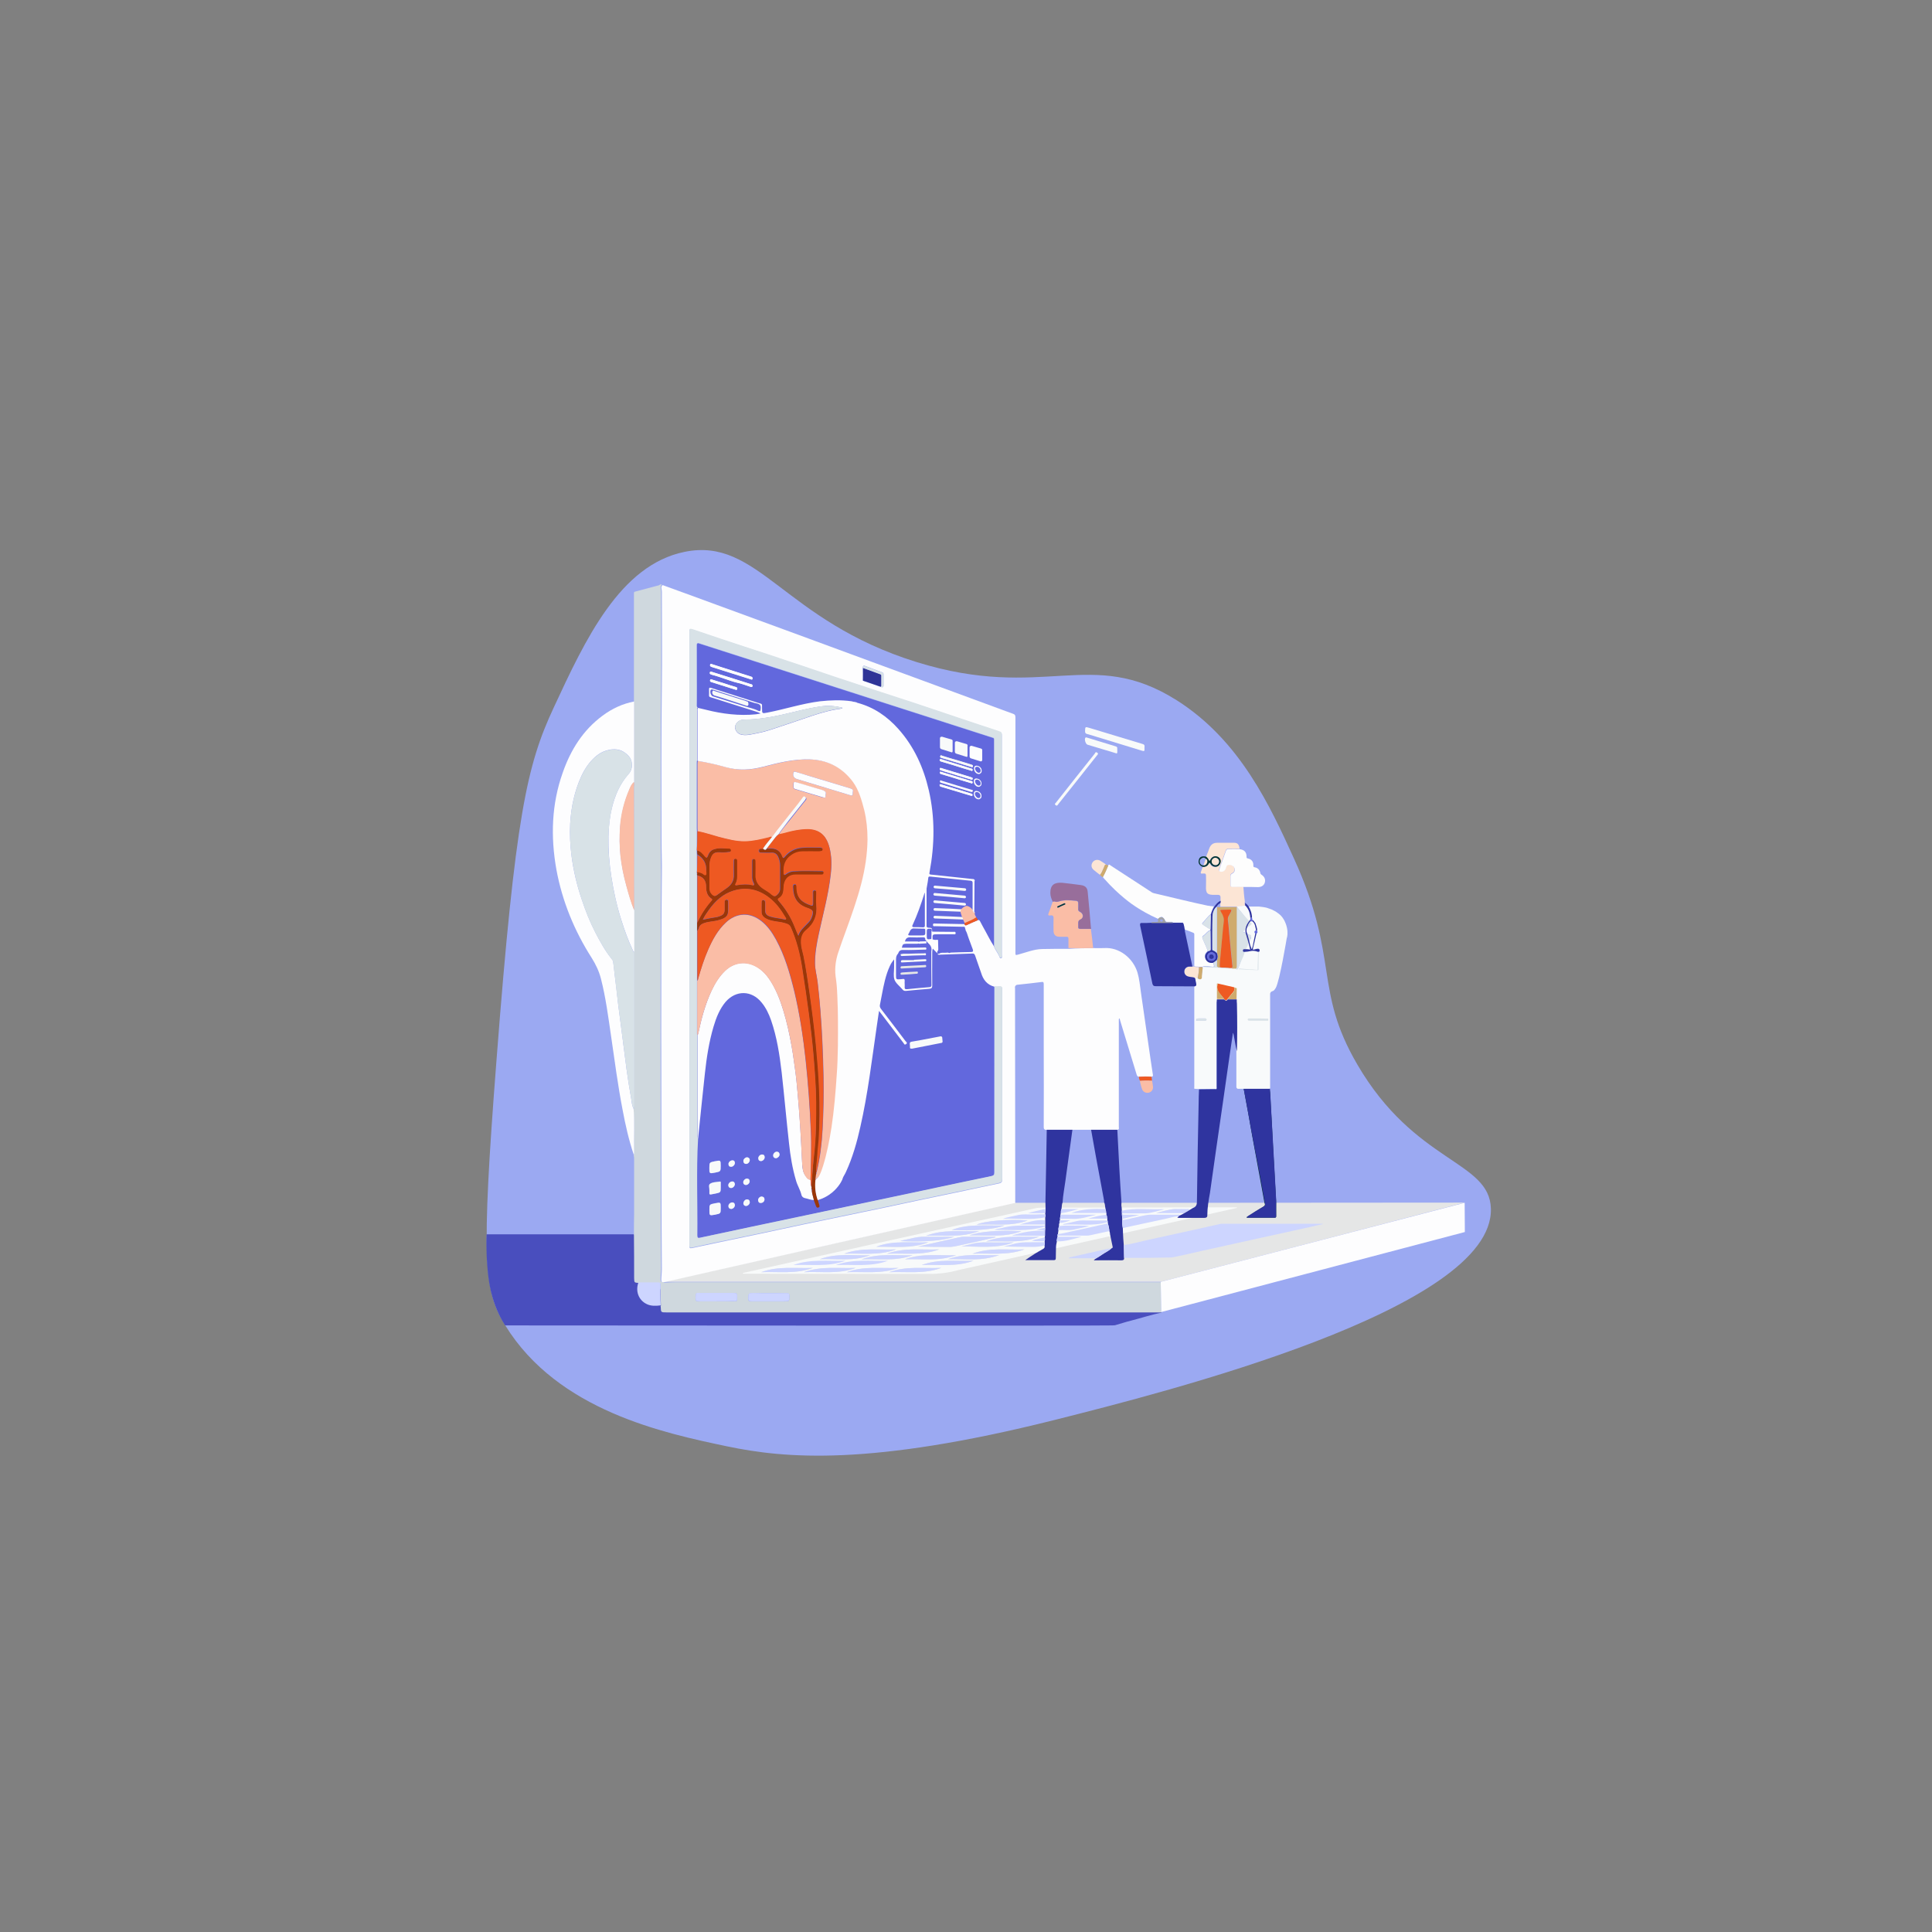 <?xml version="1.0" encoding="utf-8"?>
<!-- Generator: Adobe Illustrator 26.0.1, SVG Export Plug-In . SVG Version: 6.00 Build 0)  -->
<svg version="1.1" id="Layer_1" xmlns="http://www.w3.org/2000/svg" xmlns:xlink="http://www.w3.org/1999/xlink" x="0px" y="0px"
	 viewBox="0 0 1024 1024" style="enable-background:new 0 0 1024 1024;" xml:space="preserve">
<rect x="0" y="0" width="1024" height="1024" fill="#808080" stroke="none"/>
<style type="text/css">
	.st0{fill:#9BA9F2;}
	.st1{fill:#6268DD;}
	.st2{fill:#E5E6E6;}
	.st3{fill:#F8FAFA;}
	.st4{fill:#494EBE;}
	.st5{fill:#FDFDFE;}
	.st6{fill:#CFD8DE;}
	.st7{fill:#2F349F;}
	.st8{fill:#093635;}
	.st9{fill:#FABDA6;}
	.st10{fill:#986E9B;}
	.st11{fill:#EE5922;}
	.st12{fill:#CDD5FF;}
	.st13{fill:#D8E2E7;}
	.st14{fill:#2F3497;}
	.st15{fill:#A7BDC7;}
	.st16{fill:#9A3709;}
	.st17{fill:#1E7C8B;}
	.st18{fill:#FCE5D5;}
	.st19{fill:#F8FAFB;}
	.st20{fill:#D9E2E8;}
	.st21{fill:#FDFDFD;}
	.st22{fill:#073634;}
	.st23{fill:#A3A3A3;}
	.st24{fill:#CFAB6D;}
	.st25{fill:#EE5A22;}
</style>
<g>
	<path class="st0" d="M263.1,562.6c10-130.5,16.2-157.2,30.4-187.6c16.7-36,35.1-75.5,69.3-82.5c39.3-8,52.4,36.5,123,58.4
		c67.6,21,92.4-8.4,137.8,20.2c33.7,21.3,49.6,56.2,62.3,84.1c24.2,53.2,10.2,69.1,33.5,109c30.6,52.5,70,50.9,70.8,76.3
		c1.7,53.5-172.9,97.4-231.2,112.1c-98,24.6-143,20.4-173.6,14c-33.3-7-89.7-18.8-117.6-64.1C256.5,684.1,254.9,668.5,263.1,562.6z"
		/>
	<path class="st1" d="M527,417.7c0-0.8,0-24.6,0-25.4c0-0.1,0-0.1,0-0.2c0-0.1,0-0.2,0-0.3c0-0.1,0-0.1-0.1-0.2
		c-0.1-0.1-0.1-0.2-0.2-0.2c-0.1,0-0.2-0.1-0.3-0.2c-52-16.7-103.9-33.4-155.9-50.1c-0.1,0-0.2,0-0.3-0.1c-0.1,0-0.2,0-0.3,0
		c0,0-0.1,0-0.2,0.1c-0.1,0.1-0.2,0.2-0.2,0.3c-0.1,0.1-0.1,0.2-0.1,0.4c0,0.1,0,0.2,0,0.4c0,103.8,0,207.6,0.1,311.4
		c0,0.3-0.1,0.7,0,1.2c0,0.6,0.1,1,0.3,1.2c0.1,0.1,0.3,0.2,1.2,0.1c0.4-0.1,1-0.2,1.7-0.4c50.6-10.7,101.3-21.4,151.9-32.1
		c0.2,0,0.5-0.1,0.8-0.2c0.6-0.2,1-0.3,1.2-0.6c0.2-0.3,0.3-0.7,0.3-1.4c0-0.4,0-0.7,0-0.9C527,577.3,527,460.9,527,417.7z
		 M378.8,615.5c0,0,0.1,0,0.1,0c3-0.6,3-0.6,3,2.4c0,3,0,3-2.9,3.6c-3.1,0.6-3.1,0.6-3.1-2.5C376,616.1,376,616.1,378.8,615.5z
		 M376,631c0.1-1.2-0.6-3,0.3-3.6c1.4-1,3.4-0.9,5.2-1.2c0.6-0.1,0.5,0.3,0.5,0.7c0,0.8,0,1.5,0,2.3c0,2.8,0,2.8-2.7,3.4
		c-0.7,0.2-1.4,0.2-2.1,0.4c-1.1,0.3-1.3-0.1-1.2-1C376,631.7,376,631.3,376,631z M379.1,643.7c-3.1,0.6-3.1,0.6-3.1-2.5
		c0-2.9,0-2.9,2.9-3.5c0,0,0.1,0,0.1,0c3-0.6,3-0.6,3,2.4C382,643.2,382,643.2,379.1,643.7z M387.4,640.7c-0.9-0.1-1.4-0.6-1.4-1.5
		c0-1,1-2,2.2-1.9c0.8,0.1,1.2,0.6,1.2,1.5C389.5,639.8,388.4,640.8,387.4,640.7z M387.5,629.6c-0.9,0-1.4-0.5-1.5-1.4
		c0-1,1-2,2.2-2c0.7,0,1.2,0.5,1.3,1.4C389.5,628.5,388.5,629.7,387.5,629.6z M387.5,618.5c-0.9,0-1.4-0.5-1.4-1.5c0-1,1-2,2.2-2
		c0.8,0,1.2,0.6,1.2,1.4C389.5,617.4,388.5,618.5,387.5,618.5z M395.5,639.2c-0.9,0-1.4-0.4-1.5-1.3c0-1.1,0.9-2.2,1.9-2.2
		c0.9,0,1.4,0.4,1.5,1.4C397.5,638.1,396.5,639.1,395.5,639.2z M394,626.6c0-1,1-2,2-2c0.9,0,1.4,0.6,1.4,1.4c0,1-1,2-2.1,2
		C394.5,628,394,627.5,394,626.6z M395.3,616.9c-0.9-0.1-1.3-0.7-1.3-1.6c0-1,1.2-2,2.1-1.9c0.9,0.1,1.3,0.7,1.3,1.4
		C397.3,616.1,396.3,617,395.3,616.9z M403.2,637.6c-1,0-1.3-0.6-1.4-1.5c0-1,1-2,2-1.9c0.9,0.1,1.4,0.6,1.4,1.5
		C405.2,636.8,404.3,637.6,403.2,637.6z M403.3,615.4c-0.9,0-1.4-0.6-1.4-1.5c0-1,1-2,2-2c1,0,1.4,0.6,1.4,1.5
		C405.3,614.4,404.3,615.4,403.3,615.4z M411.2,613.9c-0.8,0-1.4-0.6-1.5-1.4c0-1,1-2,1.9-2c0.9,0,1.4,0.5,1.5,1.4
		C413.2,612.8,412.2,613.8,411.2,613.9z"/>
	<path class="st2" d="M615.2,679.4c-87.9,0-175.8,0-263.7,0c61.7-13.9,123.4-27.8,185.1-41.8c0.4,0,0.8,0,1.2-0.1
		c79.5,0,159,0,238.5-0.1C722.6,651.5,668.9,665.4,615.2,679.4z"/>
	<path class="st3" d="M551.7,640.1c-0.1,0-1.4,0-2.4,0.2c-0.7,0.1-1.4,0.3-1.4,0.3c0,0,0,0,0,0c-51.2,11.3-102.5,22.6-153.7,34
		c-0.2,0-0.4,0.1-0.4,0.2c-0.1,0-0.1,0.1-0.1,0.2c0,0.1,0.1,0.1,0.2,0.1c57.2,0.1,99.2,0.1,100.4,0.1c1.6,0,3-0.2,3-0.2c0,0,0,0,0,0
		c1.4-0.1,2.5-0.2,3.1-0.3c0.9-0.1,1.5-0.2,2.5-0.4c0.9-0.1,1.4-0.2,2.1-0.4c0.7-0.1,1.7-0.4,2.9-0.7c49.1-11,98.3-22,147.4-32.9
		c0.2-0.1,0.4-0.2,0.3-0.3c0-0.1-0.3-0.1-0.8-0.1C620.5,640,586.1,640,551.7,640.1z M544.7,646.9c-8.8,3.3-17.9,1.7-27.1,2.2
		C521.6,647.1,534.9,646,544.7,646.9z M506.6,660.5c-1.1,0.2-2.2,0.4-3.4,0.4c-5.5,0-11,0-16.6-0.2c1.9-0.4,3.8-0.9,5.6-1.3
		c5.2-1.2,10.5-2.3,15.7-3.5c1.1-0.2,2.1-0.4,3.2-0.4c5.5,0,10.9,0,16.4,0c0,0.1,0,0.2,0,0.3c-2.6,0.6-5.2,1.2-7.7,1.8
		C515.5,658.6,511.1,659.5,506.6,660.5z M523.2,658.5c4.7,0.1,9.3,0,14.1,0c-9.1,3.4-18.4,2.1-27.7,2.1c1.8-0.4,3.6-0.8,5.4-1.3
		C517.7,658.6,520.4,658.5,523.2,658.5z M483.7,665.3c-8.7,3.3-17.8,1.8-27.1,2.2C465.7,664.1,474.8,665.6,483.7,665.3z
		 M470.1,664.5c9.2-3.4,18.4-1.9,27.7-2.3C488.7,665.6,479.5,664.1,470.1,664.5z M506.8,665.2c-9.1,3.4-18.2,1.9-27.2,2.2
		C488.4,664.1,497.5,665.6,506.8,665.2z M513.8,654.8c5.1-2.1,16.2-2.9,27.6-2.2C532.3,656,523,654.6,513.8,654.8z M532.4,649.5
		c-4.3,2-17.3,3.1-28,2.4C513.3,648.5,522.7,649.8,532.4,649.5z M519,652.5c-9.2,3.6-18.7,2.1-28.2,2.5
		C500,651.4,509.4,652.9,519,652.5z M482.2,656.6c2.7-0.7,5.3-1.2,8.1-1.1c5,0.1,10,0,15.4,0c-5.6,2.1-16.5,2.9-28.6,2.3
		C478.9,657.2,480.6,657,482.2,656.6z M492.1,658.5c-9.2,3.5-18.5,2.2-27.7,2.4C473.3,657.3,482.6,658.9,492.1,658.5z M475,662.2
		c-9.1,3.4-18.4,1.9-27.6,2.3C456.4,661.2,465.7,662.6,475,662.2z M461.2,665.3c-8.7,3.3-17.8,1.8-26.7,2.1
		C443.2,664.1,452.2,665.6,461.2,665.3z M403.4,674.3c9-3.4,18.3-1.9,27.5-2.3C421.9,675.4,412.6,673.9,403.4,674.3z M426,674.3
		c9.2-3.4,18.3-1.9,27.6-2.3C444.5,675.5,435.3,673.8,426,674.3z M448.7,674.3c9.1-3.4,18.3-1.9,27.6-2.3
		C467.2,675.4,458,673.9,448.7,674.3z M471.2,674.3c9.1-3.4,18.3-1.9,27.7-2.3C489.8,675.4,480.5,673.9,471.2,674.3z M488.5,670.5
		c9.1-3.4,18.3-1.9,27.5-2.3C507,671.6,497.8,670.1,488.5,670.5z M502.4,667.4c8.8-3.3,17.9-1.8,27.2-2.2
		C520.5,668.6,511.4,667.2,502.4,667.4z M515.4,664.5c9-3.4,18.2-1.9,27.6-2.3C533.8,665.6,524.7,664.1,515.4,664.5z M522.6,658
		c9.2-3.5,18.6-2.1,28.2-2.5C541.5,659.1,532,657.6,522.6,658z M622.7,640.8c0.5,0,0.9,0,1.4,0c-3.4,0.6-6.4,0.9-8.9,2.1
		c-0.8,0-1.6,0-2.4,0C616,642.2,619.3,641,622.7,640.8z M624.3,645.4C624.3,645.4,624.3,645.4,624.3,645.4
		C624.3,645.4,624.3,645.4,624.3,645.4z"/>
	<path class="st4" d="M257.9,654.2c26,0,52.1,0,78.1,0c6.6,13.8,13.2,27.5,19.9,41.3c86.5,0,173.1,0,259.6,0c0,0,0.1,0,0.1,0
		c0,0.1,0,0.1,0.1,0.2c-5.4,1.1-10.6,2.8-16,4.2c-2.9,0.7-5.8,1.7-8.7,2.5c0,0-0.8,0.1-1.6,0.1c-2.2,0.1-47.3,0.2-321.7,0
		c-2.1-3.3-4.8-8.4-6.7-15c-1.4-4.8-1.9-8.5-2.4-12.8C258.1,669.7,257.6,662.7,257.9,654.2z"/>
	<path class="st5" d="M579.4,502.5c1.9,0,3.8,0.1,5.7,0c8.2-0.6,15.5,5.4,17.8,13c1,3.4,1.3,6.9,1.8,10.4
		c1.7,11.8,3.4,23.6,5.1,35.4c0.4,2.7,0.8,5.4,1.2,8c0.1,0.5,0.3,1.1-0.5,1.4c-2.3-0.2-4.5-0.2-6.8,0c-0.9,0-1.1-0.7-1.3-1.3
		c-2.9-9.5-5.8-19-8.7-28.5c-0.1-0.4-0.1-0.8-0.5-1.2c-0.3,0.5-0.2,1.1-0.2,1.6c0,18.6,0,37.3,0,55.9c0,0.6,0.4,1.4-0.7,1.6
		c-4.6,0-9.3,0-13.9,0c-3.3,0-6.6,0-9.9,0c-4.5,0-9.1,0-13.6,0c-1.4,0.2-1.8-0.5-1.7-1.8c0.1-14.2,0-28.3,0-42.5
		c0-10.9,0-21.9,0-32.8c0-1.1-0.2-1.4-1.3-1.2c-4.1,0.5-8.2,1-12.3,1.4c-0.2,0-0.9,0-1.3,0.5c-0.4,0.4-0.4,1-0.3,1.4
		c0,37.9,0.1,75.7,0.1,113.6c0,0.1,0,0.2,0,0.3c-0.4,0-0.7,0-1.1,0.1c-61.7,13.9-123.4,27.8-185.1,41.8c-0.2,0.1-0.7,0.1-1-0.1
		c-0.3-0.2-0.4-0.6-0.4-1.2c0-1.9,0.3-3.8,0.3-5.7c-0.1-14-0.2-28-0.2-41.9c0-55.7-0.4-111.5,0.2-167.2c0.1-6.4-0.2-12.8-0.2-19.3
		c0-26.9-0.2-53.7,0.2-80.6c0.2-15.9,0-31.9,0-47.8c0-1.3,0.1-2.5-0.2-3.8c-0.2-0.7,0-1.4,0.6-1.9c9.7,3.5,19.4,7.1,29,10.6
		c27,9.9,54.1,19.8,81.1,29.8c23.5,8.6,46.9,17.3,70.4,25.9c1.7,0.6,3.5,1.3,5.2,1.9c1,0.3,1.3,0.8,1.3,1.9c0,15.8,0,31.7,0,47.5
		c0,25.7,0,51.3,0,77c0,1.7,0,1.6,1.6,1.2c4.1-1.1,8.2-2.8,12.5-2.9c4.3-0.1,8.7-0.1,13-0.1c0.5,0,0.9,0,1.4,0
		C570.7,502.6,575.1,502.6,579.4,502.5z M457.3,360.3c0,0.1,0,0.2,0,0.3c0,0.1,0.1,0.1,0.1,0.2c0.1,0.1,0.2,0.1,0.3,0.1
		c3.2,1.1,6.3,2.2,9.5,3.3c0.3,0.1,0.6,0.1,0.8-0.1c0.2-0.2,0.3-0.4,0.3-0.5c0-2,0-4.1,0-6.1c0-0.1,0.1-0.4-0.2-0.8
		c-0.2-0.3-0.5-0.4-0.6-0.4c-4.5-1.7-7.8-2.9-8.8-3.3c-0.2-0.1-0.7-0.3-1.1-0.1c-0.3,0.2-0.3,0.8-0.3,1
		C457.4,356.1,457.4,358.2,457.3,360.3z M511.8,493.1c0-0.4-0.1-0.7-0.3-1.1c0-1-0.7-0.8-1.4-0.8c-4.8-0.1-9.5-0.2-14.3-0.3
		c-0.5,0-1.3,0.3-1.3-0.7c0-1,0.8-0.7,1.3-0.7c5.1,0.1,10.2,0.2,15.3,0.3c0.3,0.5,0.6,0.8,1.3,0.5c1.9-0.9,3.9-1.8,5.9-2.6
		c0.5-0.2,0.8,0,1.1,0.5c0.5,1,1.1,2,1.6,3c2,3.5,3.7,7.1,5.9,10.5c0.5,1.8,1.9,3.2,2.6,4.9c0.2,0.5,0.4,1.5,1.1,1.3
		c0.8-0.2,0.4-1.1,0.4-1.7c0-38.6,0-77.1,0-115.7c0-2.2,0-2.2-2.1-2.9c-6.4-2.1-12.8-4.3-19.3-6.4c-8.2-2.8-16.5-5.6-24.7-8.3
		c-6-2-12.1-3.9-18.1-5.9c-8-2.7-15.9-5.3-23.9-7.9c-4.5-1.5-9.1-3.1-13.6-4.6c-7.6-2.5-15.1-5.1-22.7-7.6
		c-8.3-2.8-16.6-5.5-24.9-8.2c-4.8-1.6-9.7-3.3-14.5-4.9c-1.6-0.5-1.8-0.4-1.8,1.2c0,0.5,0,0.9,0,1.4c0,107.4,0,214.7,0,322.1
		c0,0.6,0,1.2,0,1.8c-0.1,1.1,0.2,1.5,1.5,1.2c6.7-1.5,13.5-2.8,20.3-4.3c8.7-1.8,17.4-3.6,26.1-5.5c4.2-0.9,8.4-1.8,12.6-2.7
		c6.3-1.3,12.5-2.6,18.8-3.9c8.3-1.8,16.7-3.4,25-5.2c5.8-1.2,11.5-2.5,17.3-3.7c8.1-1.7,16.3-3.4,24.4-5.1c6-1.3,12-2.6,18-3.8
		c1.4-0.3,1.8-0.8,1.8-2.2c0-25.4,0-50.9,0-76.3c0-8.1,0-16.3,0-24.4c0-1-0.3-1.5-1.4-1.4c-0.9,0.1-1.8,0-2.7,0
		c-3.9-1-6-3.7-7.1-7.4c-1-3.1-2.2-6.1-3.2-9.2c-0.3-0.8-0.7-1.1-1.5-1c-5.6,0.2-11.2,0.4-16.8,0.6c-0.5,0-1.2,0.3-1.6-0.4
		c0.5-0.2,1.1,0.1,1.5-0.5c0.3,0,0.5,0,0.8-0.1c0.1,0,0.2,0,0.3,0c1,0,2,0,3-0.1c0.5,0.3,0.9,0.3,1.3,0c3.6-0.1,7.2-0.3,10.8-0.3
		c1,0,1.4-0.3,1-1.4c-0.8-2.1-1.5-4.1-2.3-6.2c0-0.1,0-0.2-0.1-0.3C512.7,495.2,512.4,494.1,511.8,493.1L511.8,493.1z"/>
	<path class="st6" d="M350.8,309.9c-0.6,0.5-0.7,1.2-0.6,1.9c0.3,1.3,0.2,2.5,0.2,3.8c0,15.9,0.2,31.9,0,47.8
		c-0.4,26.9-0.1,53.7-0.2,80.6c0,6.4,0.2,12.8,0.2,19.3c-0.5,55.7-0.2,111.5-0.2,167.2c0,14,0.1,28,0.2,41.9c0,1.9-0.3,3.8-0.3,5.7
		c0,1,0.3,1.6,1.4,1.4c0.4,0.4,0.9,0.3,1.4,0.3c1.8-0.1,3.5-0.2,5.3-0.2c85.7,0,171.3,0,257,0c0.1,5.3,0.2,10.7,0.3,16
		c-87.4,0-174.8,0-262.2,0c-3,0-3,0-3.1-2.9c0-0.2-0.1-0.4-0.1-0.5c0.1-0.1,0.2-0.1,0.2-0.2c-0.2-3.6-0.1-7.3-0.1-10.9
		c0-0.9-0.4-1.1-1.2-1.1c-3.5,0-7,0-10.5,0c-2.4-0.2-2.3-0.2-2.4-2.6c0-7.7,0-15.3-0.1-23c0-3.8,0-7.6,0.1-11.4c0-9.4,0-18.9,0-28.3
		c0-0.8,0-1.6-0.3-2.4c0.4-0.4,0.3-0.9,0.2-1.4c-0.1-7.7,0.4-15.3-0.3-23c0.5-0.5,0.3-1.2,0.3-1.8c0-27.1,0-54.2,0-81.3
		c0-7.3,0-14.7,0-22c0-21.8,0-43.6,0-65.5c0-0.8,0.3-1.7,0-2.5c0-14.2,0-28.5,0-42.7c0-18.8,0-37.5,0-56.3c0-0.4,0-0.8,0-1.2
		c-0.1-0.7,0.2-1,0.9-1.1c4.2-1.1,8.3-2.2,12.4-3.3C349.9,309.7,350.4,309.6,350.8,309.9z M379.6,689.7c2.8,0,5.6,0,8.4,0
		c3.1,0,2.6,0.5,2.7-2.7c0.1-1.4-0.4-1.7-1.7-1.6c-5.8,0.1-11.6,0-17.3,0c-2.9,0-3-0.6-3,3c0,1.1,0.4,1.4,1.4,1.4
		C373.2,689.7,376.4,689.7,379.6,689.7z M407.6,685.4c-2.7,0-5.4,0-8.1,0c-2.9,0-2.8,0-2.9,2.9c0,1.3,0.4,1.5,1.6,1.5
		c5.7,0,11.5,0,17.2,0c3,0,3,0,3-3c0-1.1-0.4-1.4-1.4-1.3C413.8,685.4,410.7,685.4,407.6,685.4z"/>
	<path class="st5" d="M335.8,587.6c0.7,7.7,0.1,15.3,0.3,23c0,0.5,0.1,1-0.2,1.4c-2.6-7.7-4.4-15.7-5.9-23.7
		c-2.5-12.9-4.2-26-6.1-39c-1.5-10.2-2.8-20.5-5.4-30.6c-1-3.9-2.7-7.5-4.9-11c-9.2-14.4-15.6-30-18.7-46.8
		c-3.1-17.4-2.6-34.7,3.4-51.5c4.2-12,10.7-22.4,21.1-30.1c5-3.7,10.5-6.3,16.7-7.5c0,14.2,0,28.5,0,42.7c-1.2,1-1.8,2.3-2.4,3.7
		c-2.7,6.4-4.4,13.1-5,20c-0.4,5.1-0.4,10.1,0.2,15.2c0.6,5.5,1.7,11,3.2,16.3c1.2,4.3,2.4,8.6,4.1,12.8c0,7.3,0,14.7,0,22
		c-0.6-0.1-0.7-0.7-0.9-1.1c-2.4-5.1-4.3-10.4-6-15.8c-2.4-7.5-4.1-15.3-5.3-23.1c-1.1-7-1.6-14.1-1.5-21.2c0.1-5.1,0.6-10.1,1.8-15
		c1.6-6.6,4.2-12.8,8.8-18c1.4-1.5,2-3.5,1.8-5.5c-0.2-3.1-2.2-5-4.7-6.5c-4.2-2.4-10.1-0.8-13.7,2c-3.7,2.9-6.3,6.7-8.3,10.9
		c-3.7,8-5.5,16.6-6,25.4c-0.3,5.6,0,11.2,0.7,16.8c1,8,2.9,15.9,5.5,23.5c2,6,4.3,11.8,7.2,17.4c2.5,4.8,5.1,9.6,8.5,13.8
		c0.4,0.5,0.8,1,0.9,1.7c0.3,2.3,0.6,4.6,0.8,6.8c0.7,5.4,1.3,10.8,1.9,16.2c0.8,6.2,1.6,12.3,2.4,18.5c0.7,5.2,1.3,10.4,2,15.5
		c0.7,5.1,1.5,10.2,2.4,15.2C334.8,584,334.9,585.9,335.8,587.6z"/>
	<path class="st5" d="M615.2,679.4c53.7-14,107.4-27.9,161.1-41.9c0,5.2,0.1,10.3,0.1,15.5c-53.6,14.1-107.3,28.3-160.9,42.4
		C615.4,690.1,615.3,684.7,615.2,679.4z"/>
	<path class="st7" d="M595.8,666.7c0.1,1-0.4,1.3-1.4,1.3c-4.5-0.1-9.1,0-13.6,0c-0.3,0-0.6,0-1.1,0c0.4-0.4,0.7-0.6,0.9-0.8
		c1.2-0.7,2.4-1.4,3.5-2.2c1.7-1.2,3.7-2,5.2-3.5c0.5,0,0.5-0.4,0.4-0.8c-0.4-1.8-0.7-3.5-1.1-5.3c0-0.2,0-0.4-0.1-0.5
		c0-0.1-0.1-0.3-0.1-0.4c-0.1-0.7-0.1-1.4-0.4-2c-0.1-1.4-0.4-2.8-0.8-4.1c0-0.3,0-0.5-0.1-0.8c-0.1-0.3-0.2-0.6-0.2-0.9
		c0-0.2,0-0.3,0-0.5c0.1-0.1,0-0.3-0.1-0.4l0,0c0-0.7-0.1-1.4-0.4-2.1c0.1-0.3,0.1-0.6-0.1-0.9c-0.1-0.7-0.1-1.4-0.4-2.1
		c0-0.3,0-0.6-0.1-0.8c-0.1-0.9-0.2-1.9-0.6-2.7c0-0.4,0-0.9-0.1-1.3c-1.4-7.5-2.8-15.1-4.2-22.6c-0.9-4.8-1.7-9.7-2.6-14.5
		c4.6,0,9.3,0,13.9,0c0.4,7,0.7,14.1,1.1,21.1c0.3,5.8,0.7,11.6,1.1,17.4c-0.1,0.9-0.1,1.8,0.1,2.7c0,0.5,0.1,1.1,0.1,1.6
		c0,0.5,0,0.9,0,1.4c0,0.1,0,0.2,0,0.2c0.1,0.9,0.1,1.8,0.2,2.7c0,0.2,0,0.4,0,0.5c0,1.5,0,2.9,0.3,4.3c0,0.9,0.1,1.8,0.1,2.7
		c0.1,2.1,0.2,4.2,0.4,6.3C595.7,662.1,595.7,664.4,595.8,666.7z"/>
	<path class="st8" d="M659.2,577.1c4.6,0,9.2,0,13.7-0.1c0.5,2.7,0.4,5.4,0.6,8.1c0.5,7.3,0.8,14.7,1.2,22.1
		c0.6,10.1,1.1,20.1,1.7,30.2c0,2.3,0,4.6,0,6.9c0,0.6,0,1.1-0.8,1.1c-4.8,0-9.7,0-14.5,0c-0.1,0-0.2-0.1-0.5-0.2
		c3-1.9,5.8-3.8,8.8-5.5c1-0.6,1.3-1.2,0.8-2.2c-2.2-12-4.4-24-6.6-36C662.2,593.3,660.7,585.2,659.2,577.1z"/>
	<path class="st9" d="M579.4,502.5c-4.4,0.1-8.7,0.1-13.1,0c0-1.6,0-3.2,0-4.9c0-0.8-0.2-1.1-1-1.1c-1.3,0.1-2.5,0-3.8,0
		c-2,0-3.1-1.1-3.1-3.1c0-2.2-0.1-4.4,0-6.6c0.1-1.3-0.4-1.8-1.7-1.6c-1.2,0.2-1.3-0.3-0.9-1.3c0.8-1.9,1.4-3.9,2.1-5.8
		c0.3-0.3,0.5-0.4,1-0.2c0.7,0.2,1.5,0.2,2.1,0c3-1,6-0.7,9.1-0.4c0.9,0.1,1.3,0.4,1.3,1.3c-0.1,1,0,2,0,3c-0.1,0.8,0.2,1.2,1,1.6
		c1.8,0.8,2,3.2,0.2,4c-1.3,0.6-1.2,1.4-1.2,2.4c0,0.5,0,1,0,1.5c-0.1,0.8,0.3,1.1,1.1,1.1c1.9,0,3.8,0,5.7,0
		C578.7,495.7,579,499.1,579.4,502.5z M561,481c1-0.5,2.2-1,3.4-1.6c0.2-0.1,0.2-0.3,0.1-0.5c-0.1-0.3-0.4-0.2-0.6-0.1
		c-1.1,0.5-2.2,1-3.3,1.5c-0.2,0.1-0.3,0.3-0.3,0.5C560.4,481,560.5,481.1,561,481z"/>
	<path class="st10" d="M578.3,492.3c-1.9,0-3.8,0-5.7,0c-0.8,0-1.2-0.3-1.1-1.1c0-0.5,0-1,0-1.5c0-1-0.1-1.8,1.2-2.4
		c1.8-0.8,1.6-3.1-0.2-4c-0.8-0.4-1.1-0.8-1-1.6c0.1-1,0-2,0-3c0.1-1-0.4-1.2-1.3-1.3c-3.1-0.3-6.1-0.6-9.1,0.4
		c-0.7,0.2-1.4,0.2-2.1,0c-0.4-0.1-0.7,0-1,0.2c-0.7-1.5-1.3-3-1.3-4.7c0-4.4,2.2-5.7,6.4-5.4c3.2,0.3,6.4,0.8,9.7,1.2
		c2.3,0.3,3.5,1.3,3.7,3.6c0.6,6.3,1.2,12.6,1.7,18.9C578.3,491.8,578.3,492.1,578.3,492.3z"/>
	<path class="st3" d="M606.6,396.2c0,0.4,0,0.6,0,0.7c0.1,1.1-0.1,1.4-1.3,1c-8.1-2.5-16.1-4.9-24.2-7.4c-1.6-0.5-3.1-1-4.7-1.4
		c-1-0.2-1.3-0.6-1.3-1.6c0.1-2.3,0-2.4,2.3-1.7c9.4,2.8,18.7,5.7,28.1,8.5C607,394.7,606.6,395.6,606.6,396.2z"/>
	<path class="st3" d="M592.2,397.5c0,2.2,0.1,2-1.8,1.4c-4.7-1.4-9.3-2.8-14-4.2c-1-0.3-1.8-2.9-1.1-3.7c0.2-0.3,0.5-0.1,0.7-0.1
		c5.1,1.6,10.3,3.1,15.4,4.7C592.6,396,592,396.9,592.2,397.5z"/>
	<path class="st3" d="M560.1,427c-0.4,0-0.7-0.3-0.9-0.6c-0.3-0.4,0.2-0.6,0.4-0.9c3.4-4.3,6.7-8.5,10.1-12.8
		c3.5-4.4,7-8.8,10.5-13.2c0.3-0.4,0.4-1.2,1.3-0.6c0.9,0.6,0.3,1-0.1,1.5c-6.8,8.6-13.6,17.2-20.4,25.7
		C560.7,426.5,560.5,426.9,560.1,427z"/>
	<path class="st9" d="M610.6,572.7c0.2,1.1,0.4,2.1,0.5,3.2c0.2,1.5-0.7,2.8-2.1,3.2c-1.5,0.4-2.9-0.2-3.6-1.6
		c-0.6-1.5-0.9-3.1-1.3-4.7C606.3,572.6,608.4,572.7,610.6,572.7z"/>
	<path class="st11" d="M610.6,572.7c-2.1,0-4.3-0.1-6.4,0.1c-0.4-0.7-0.5-1.4-0.6-2.1c2.3-0.1,4.5-0.2,6.8,0
		C610.4,571.4,610.5,572.1,610.6,572.7z"/>
	<path class="st12" d="M338.4,679.7c3.5,0,7,0,10.5,0c0.8,0,1.2,0.2,1.2,1.1c0,3.6-0.1,7.3,0.1,10.9c0,0.1-0.1,0.1-0.2,0.2
		c-2.5,0.3-5.1,0.4-7.4-0.8C338.4,689,336.7,684.2,338.4,679.7z"/>
	<path class="st13" d="M370,603.6c-1,17-0.2,34.1-0.4,51.2c0,1.2,0.3,1.5,1.5,1.2c18.5-4,37.1-7.9,55.6-11.8
		c20.8-4.4,41.6-8.8,62.4-13.2c12.2-2.6,24.3-5.2,36.5-7.7c1.2-0.3,1.5-0.7,1.5-1.9c0-28.3,0-56.7,0-85c0-4.6,0-9.1,0-13.7
		c0.9,0,1.8,0.1,2.7,0c1.1-0.1,1.4,0.4,1.4,1.4c0,8.1,0,16.3,0,24.4c0,25.4,0,50.9,0,76.3c0,1.4-0.4,1.9-1.8,2.2
		c-6,1.2-12,2.6-18,3.8c-8.1,1.7-16.3,3.4-24.4,5.1c-5.8,1.2-11.5,2.5-17.3,3.7c-8.3,1.8-16.7,3.4-25,5.2
		c-6.3,1.3-12.5,2.6-18.8,3.9c-4.2,0.9-8.4,1.8-12.6,2.7c-8.7,1.9-17.4,3.7-26.1,5.5c-6.8,1.4-13.5,2.8-20.3,4.3
		c-1.2,0.3-1.6-0.1-1.5-1.2c0-0.6,0-1.2,0-1.8c0-107.4,0-214.7,0-322.1c0-0.5,0-0.9,0-1.4c0-1.6,0.2-1.7,1.8-1.2
		c4.8,1.6,9.7,3.3,14.5,4.9c8.3,2.8,16.6,5.5,24.9,8.2c7.6,2.5,15.1,5.1,22.7,7.6c4.5,1.5,9.1,3.1,13.6,4.6c8,2.6,15.9,5.3,23.9,7.9
		c6,2,12.1,3.9,18.1,5.9c8.3,2.7,16.5,5.6,24.7,8.3c6.4,2.1,12.8,4.3,19.3,6.4c2.1,0.7,2.1,0.7,2.1,2.9c0,38.6,0,77.1,0,115.7
		c0,0.6,0.4,1.5-0.4,1.7c-0.8,0.2-0.9-0.8-1.1-1.3c-0.7-1.7-2.1-3.1-2.6-4.9c0-36.3,0-72.6,0-109c0-0.2,0-0.4,0-0.5
		c0-0.3,0-0.5-0.1-0.6c-0.1-0.3-0.5-0.4-0.7-0.4c-51.9-16.7-103.7-33.3-155.6-50c-0.1,0-0.1-0.1-0.2-0.1c-0.1,0-0.1,0-0.2,0
		c-0.2,0-0.2,0-0.3,0c-0.1,0-0.2,0.1-0.3,0.2c0,0-0.1,0.1-0.2,0.3c0,0.1-0.1,0.3-0.1,0.6c0.1,18.1,0.1,31,0,31.7
		c0,0.1-0.1,0.6,0.2,1c0.1,0.1,0.2,0.2,0.4,0.3c-0.5,0.5-0.3,1.1-0.3,1.7c0,8.8,0,17.6,0,26.4c-0.3,0.5-0.3,1.1-0.3,1.7
		c0,11.4,0,22.7,0,34.1c0,0.5,0.1,1.1,0.1,1.6c0,3.5,0,7-0.1,10.5c0,0.2,0,0.4,0,0.6c-0.1,0-0.1,0.1,0,0.1c0,0.5,0,0.9,0.1,1.4
		c0,3,0,6,0,9c0,0.2,0,0.4,0,0.6c0,0.2,0,0.5,0,0.7c0,0.2,0,0.4,0.1,0.6c0,8.3,0,16.7,0,25c0,1.5,0,2.9,0,4.4c0,8.8,0,17.5,0,26.3
		c0,9.3,0,18.7,0,28c0,0.3,0,0.6,0.3,0.9c0,17.9,0,35.8,0,53.8C369.8,602.7,369.7,603.2,370,603.6z"/>
	<path class="st7" d="M554.1,637.3c0.1-7,0.3-14,0.4-21c0.1-5.8,0.2-11.7,0.3-17.5c4.5,0,9.1,0,13.6,0c-1.2,9-2.5,18-3.7,27
		c-0.5,3.8-1.3,7.7-1.5,11.5c-0.4,0.9-0.4,1.8-0.5,2.7c0,0.3,0,0.5-0.1,0.8c-0.3,0.7-0.3,1.4-0.3,2.2c-0.2,0.2-0.2,0.5-0.2,0.8
		c-0.1,0.7-0.2,1.5-0.3,2.2c0,0.3,0,0.5,0,0.8c-0.3,0.4-0.3,0.9-0.2,1.4c-0.5,0.5-0.2,1-0.3,1.6c-0.2,0.7-0.4,1.4-0.3,2.2
		c-0.1,0.7-0.2,1.4-0.3,2.2c-0.2,0.3-0.2,0.5-0.2,0.8c0,0.2,0,0.3,0,0.5c-0.2,0.8-0.4,1.6-0.3,2.4c-0.3,1.2-0.5,2.3-0.5,3.5
		c0,1.8-0.1,3.6-0.1,5.4c0,0.8-0.2,1.1-1.1,1.1c-4.9,0-9.8,0-15.1,0c1.9-1.3,3.5-2.4,5.1-3.4c1.4-0.8,2.8-1.7,4.3-2.5
		c0.8-0.4,1.1-1,0.8-1.9c0.1-0.5,0.2-1.1,0.1-1.6c0-0.2,0-0.4,0-0.6c0.2-0.7,0.2-1.5,0.1-2.2c0-0.2,0-0.5,0.1-0.7
		c0-1.4,0-2.8,0.1-4.1c0-0.3,0-0.5,0-0.8c0-0.2,0-0.4,0-0.6c0-0.2,0-0.3,0-0.5c0-0.7,0-1.5,0-2.2c0-0.5,0-1.1,0-1.6
		c0.1-0.5,0.2-1.1,0-1.6c0-0.2,0-0.4,0-0.5C554.2,641.1,554.2,639.2,554.1,637.3z"/>
	<path class="st14" d="M457.4,354c5.1,1.8,8.8,3.2,9.3,3.4c0.1,0,0.3,0.1,0.4,0.3c0.1,0.1,0.1,0.3,0.1,0.4c0,1.8,0,3.7,0,5.5
		c0,0.3-0.2,0.4-0.4,0.4c-3-1-6-2.1-9-3.1c0,0-0.2,0-0.3-0.1c0,0-0.1-0.1-0.1-0.2c-0.1-0.1,0-0.2,0-0.3
		C457.4,358.2,457.4,356.1,457.4,354z"/>
	<path class="st13" d="M466.7,364c0.1,0,0.2-0.1,0.2-0.1c0,0,0.1-0.1,0.1-0.1c0-0.1,0.1-0.1,0.1-0.1c0,0,0-0.1,0-0.1
		c0-0.1,0-2.4,0-5.5c0-0.1,0-0.2-0.1-0.4c-0.1-0.2-0.3-0.3-0.4-0.3c-3.1-1.1-6.2-2.3-9.3-3.4c0-0.3,0-0.8,0.3-1
		c0.3-0.2,0.9,0,1.1,0.1c1.1,0.4,4.3,1.6,8.8,3.3c0.1,0,0.4,0.1,0.6,0.4c0.2,0.3,0.2,0.7,0.2,0.8c0,2,0,4.1,0,6.1
		c0,0-0.1,0.4-0.4,0.5c-0.3,0.2-0.7,0-0.7,0C467.1,364.2,466.9,364.1,466.7,364z"/>
	<path class="st11" d="M511.2,489.9c0-0.3,0-0.5,0-0.8c2.1-0.9,4.2-1.7,6.1-3c0.2,0.2,0.4,0.5,0.6,0.7c0.1,0.3,0.3,0.6,0.4,0.9
		c-2,0.9-4,1.7-5.9,2.6C511.8,490.7,511.5,490.4,511.2,489.9z"/>
	<path class="st13" d="M335.8,587.6c-0.9-1.7-0.9-3.6-1.3-5.5c-0.9-5.1-1.7-10.1-2.4-15.2c-0.7-5.2-1.3-10.4-2-15.5
		c-0.8-6.2-1.6-12.3-2.4-18.5c-0.7-5.4-1.3-10.8-1.9-16.2c-0.3-2.3-0.6-4.6-0.8-6.8c-0.1-0.7-0.5-1.2-0.9-1.7c-3.4-4.3-6-9-8.5-13.8
		c-2.9-5.6-5.2-11.4-7.2-17.4c-2.6-7.7-4.4-15.5-5.5-23.5c-0.7-5.6-1-11.2-0.7-16.8c0.5-8.8,2.3-17.4,6-25.4c2-4.2,4.5-8,8.3-10.9
		c3.6-2.8,9.5-4.4,13.7-2c2.5,1.4,4.5,3.4,4.7,6.5c0.1,2-0.5,4-1.8,5.5c-4.6,5.2-7.3,11.4-8.8,18c-1.1,4.9-1.7,9.9-1.8,15
		c-0.2,7.1,0.4,14.2,1.5,21.2c1.2,7.8,2.9,15.5,5.3,23.1c1.7,5.4,3.6,10.7,6,15.8c0.2,0.4,0.2,1,0.9,1.1c0,27.1,0,54.2,0,81.3
		C336.1,586.4,336.3,587.1,335.8,587.6z"/>
	<path class="st9" d="M336.1,482.5c-1.7-4.1-2.9-8.4-4.1-12.8c-1.5-5.4-2.6-10.8-3.2-16.3c-0.5-5-0.5-10.1-0.2-15.2
		c0.5-7,2.2-13.6,5-20c0.6-1.4,1.2-2.8,2.4-3.7c0.3,0.8,0,1.7,0,2.5C336.1,438.9,336.1,460.7,336.1,482.5z"/>
	<path class="st12" d="M379.6,689.7c-3.2,0-6.3,0-9.5,0c-1,0-1.4-0.2-1.4-1.4c0-3.7,0.1-3,3-3c5.8,0,11.6,0,17.3,0
		c1.3,0,1.8,0.3,1.7,1.6c-0.1,3.2,0.4,2.7-2.7,2.7C385.2,689.7,382.4,689.7,379.6,689.7z"/>
	<path class="st12" d="M407.6,685.4c3.1,0,6.2,0,9.4,0c1,0,1.4,0.2,1.4,1.3c0,3,0,3-3,3c-5.7,0-11.5,0-17.2,0
		c-1.1,0-1.6-0.2-1.6-1.5c0.1-2.9,0-2.9,2.9-2.9C402.2,685.4,404.9,685.4,407.6,685.4z"/>
	<path class="st12" d="M595.8,666.7c0-2.3-0.1-4.5-0.1-6.8c3.9-0.5,7.8-1.6,11.7-2.5c8.1-1.8,16.1-3.5,24.2-5.3
		c4.9-1.1,9.8-2.2,14.7-3.3c0.4-0.1,0.9-0.2,1.3-0.2c17.6,0,35.1,0,52.7,0c0.3,0,0.5,0,0.8,0c0,0.1,0,0.1,0,0.2
		c-2.3,0.5-4.7,1-7,1.6c-8.5,1.9-17,3.7-25.5,5.6c-10.7,2.4-21.4,4.7-32.1,7.1c-4.8,1.1-9.6,2.2-14.4,3.2c-0.6,0.1-1.2,0.2-1.7,0.2
		C612,666.7,603.9,666.7,595.8,666.7z"/>
	<path class="st12" d="M589.2,661.5c-1.5,1.5-3.5,2.3-5.2,3.5c-1.1,0.8-2.3,1.5-3.5,2.2c-0.4-0.5-0.9-0.3-1.4-0.3c-3.7,0-7.3,0-11,0
		c-0.5,0-1,0-1.7,0c0.5-0.7,1.1-0.6,1.5-0.7c5.8-1.3,11.6-2.6,17.4-3.9C586.7,662,587.9,661.8,589.2,661.5z"/>
	<path class="st13" d="M634.8,540.9c-0.7-0.1-0.5-0.7-0.5-1.1c1.7,0,3.4,0,5.2,0c0,0.4,0,0.7,0,1.1
		C637.9,540.9,636.4,540.9,634.8,540.9z"/>
	<path class="st2" d="M656.5,513.2c1.5,0.2,3,0.1,4.4,0.5c-0.3,0-0.6,0-0.8,0c-0.4,0-0.7,0-1.1,0c-0.8,0-1.6,0-2.5,0
		C656.5,513.5,656.5,513.4,656.5,513.2z"/>
	<path class="st2" d="M661.4,514c0.1-0.1,0.2-0.4,0.3-0.4c1.3,0.4,2.8-0.2,4.1,0.4c-0.4,0-0.7,0-1.1,0c-0.3,0-0.5,0-0.8,0
		C663.1,514,662.2,514,661.4,514z"/>
	<path class="st2" d="M666.3,514.3c0-0.3,0.2-0.5,0.5-0.5C666.8,514.1,666.6,514.2,666.3,514.3z"/>
	<path class="st6" d="M667.7,503.4c0.2,0.2,0.2,0.5,0.2,0.8c0,0-0.1,0-0.1,0s-0.1,0-0.1,0C667.7,504,667.7,503.7,667.7,503.4z"/>
	<path class="st3" d="M654.6,513.5c0.2,0.1,0.4,0.2,0.5,0.2C655,513.6,654.8,513.6,654.6,513.5z"/>
	<path class="st3" d="M652.2,522.6c-0.1-0.1-0.3-0.1-0.4-0.2C651.9,522.5,652,522.6,652.2,522.6z"/>
	<path class="st3" d="M634,522.7c0-0.2,0.1-0.3,0.3-0.3C634.2,522.5,634.1,522.6,634,522.7z"/>
	<path class="st3" d="M645.1,576.7c0.1,0.2,0,0.3-0.2,0.2C644.9,576.9,645,576.8,645.1,576.7z"/>
	<path class="st2" d="M640.3,640.6c0.2,0,0.3,0.1,0.3,0.3c0,0.2-0.2,0.2-0.4,0.3C640.3,640.9,640.3,640.7,640.3,640.6z"/>
	<path class="st15" d="M587,646.3c0-0.1-0.1-0.2-0.1-0.4C587,646,587,646.1,587,646.3z"/>
	<path class="st2" d="M588.5,655c0-0.1-0.1-0.3-0.1-0.4C588.5,654.7,588.5,654.8,588.5,655z"/>
	<path class="st3" d="M586.3,461.8c0.1-0.1,0.1-0.2,0.2-0.3C586.4,461.7,586.3,461.8,586.3,461.8z"/>
	<path class="st0" d="M645.1,480.6c-0.1-0.1-0.2-0.1-0.2-0.2c0.6-0.9,1.5-1.5,2.2-2.3c0,0.1,0.1,0.2,0.1,0.3
		C647.3,480.6,647.3,480.6,645.1,480.6z"/>
	<path class="st8" d="M561,481c-0.5,0.1-0.6,0-0.6-0.2c-0.1-0.3,0-0.4,0.3-0.5c1.1-0.5,2.2-1,3.3-1.5c0.2-0.1,0.4-0.1,0.6,0.1
		c0.1,0.2,0.1,0.4-0.1,0.5C563.2,479.9,562,480.5,561,481z"/>
	<path class="st0" d="M638,458.5c-1,0-1.6-0.6-1.8-1.5c-0.2-0.7,0-1.5,0.7-1.9c0.7-0.5,1.5-0.8,2.3-0.1
		C638.8,456.2,638.4,457.4,638,458.5z"/>
	<path class="st5" d="M370,603.6c-0.3-0.4-0.2-0.9-0.2-1.3c0-17.9,0-35.8,0-53.8c0.1-0.3,0.2-0.5,0.3-0.8c1.6-7.7,3.7-15.4,7-22.6
		c1.8-3.9,4.1-7.6,7.3-10.7c4.8-4.5,11.2-5.3,16.8-1.9c4,2.4,6.6,6.1,8.8,10.1c3,5.6,4.9,11.6,6.5,17.6c1.6,6.1,2.8,12.3,3.8,18.6
		c0.7,4.9,1.4,9.7,1.9,14.6c0.5,4.5,0.8,9.1,1.2,13.6c0.5,6.1,0.9,12.2,1.2,18.4c0.2,3.9,0.4,7.9,0.6,11.8c0.1,2,0.4,4.1,1.6,5.8
		c0.7,1,1.4,2.2,2.8,2.2c0.3,1.2-0.1,2.4,0.4,3.5l0,0c0,0.2,0,0.4,0.1,0.6c0,0.2,0,0.3,0,0.5c-0.1,0.4,0,0.8,0.2,1.2
		c0.1,1.7,0.8,3.4,1.1,5c-1.7,0.1-3.2-0.7-4.9-1c-0.8-0.2-1.5-0.8-1.7-1.6c-0.6-2.7-2.2-5.1-2.9-7.7c-1.9-6.4-3-13-3.7-19.7
		c-1.4-12.5-2.5-25.1-3.9-37.6c-1.1-9.3-2.5-18.6-5.6-27.6c-1.2-3.4-2.7-6.6-5-9.4c-5.3-6.6-13.6-6.7-19.1-0.4
		c-3.2,3.8-5,8.4-6.4,13.1c-2.4,8.1-3.7,16.5-4.6,24.9C372.3,580.6,371.2,592.1,370,603.6z"/>
	<path class="st16" d="M430.1,630c0-0.2,0-0.3,0-0.5c0.2-0.2,0.2-0.4-0.1-0.6c0,0,0,0,0,0c0.4-4.9,0.7-9.9,1.2-14.8
		c0.6-5.7,1.1-11.3,1.2-17c0.2-8.5,0.2-17.1-0.4-25.6c-0.3-4.4-0.6-8.8-1-13.2c-0.6-6.8-1.4-13.6-2.3-20.4
		c-1.1-8.3-2.3-16.5-3.6-24.8c-1.1-7.3-3-14.5-5.9-21.3c-0.4-1-1.1-1.7-2.1-2.1c-0.9-0.3-1.9-0.6-2.9-0.8c-2.6-0.5-5.4-0.6-7.9-1.8
		c-1.4-0.7-2.5-1.7-2.7-3.3c-0.1-1.8,0-3.7,0-5.6c0-0.6,0.2-1.1,0.9-1.1c0.7,0,1,0.5,1,1.2c0,1.3,0,2.6,0,3.9c0,2.1,0.7,2.9,2.6,3.6
		c2.4,0.8,5,0.9,7.4,1.5c0.3,0.1,0.8,0.3,1,0c0.3-0.4-0.1-0.8-0.3-1.1c-2.3-3.9-4.9-7.5-8.5-10.3c-5.6-4.4-11.9-5.9-18.9-3.8
		c-5.7,1.7-9.8,5.5-13.1,10.2c-1.1,1.6-2.3,3.2-3.2,5.2c2.6-0.6,5-1,7.4-1.4c0.5-0.1,1-0.3,1.6-0.5c1.8-0.6,2.5-1.5,2.5-3.4
		c0-1.4,0-2.8,0-4.2c0-0.6,0.3-1,1-1.1c0.5,0,0.9,0.3,0.9,0.8c0,2.1,0.1,4.2-0.1,6.2c-0.1,1.1-0.8,2-1.8,2.6c-0.9,0.6-2,0.9-3,1.2
		c-2.6,0.8-5.3,0.7-7.8,1.6c-1.2,0.4-2.2,1-2.7,2.2c-0.3,0.6-0.4,1.4-1,1.9c0-1.5,0-2.9,0-4.4c0.5-0.9,0.9-1.8,1.4-2.8
		c1.7-3.2,3.8-6.1,6.1-8.8c0.3-0.3,0.7-0.7,0.1-1.1c-2.3-1.5-2.8-3.7-2.9-6.2c0-3.5-1.4-5.3-4.7-6.2c0-0.2,0-0.4-0.1-0.6
		c0.2-0.2,0.2-0.5,0-0.7c0-0.2,0-0.4,0-0.6c0.9-0.1,1.7,0.4,2.5,0.6c0.8,0.3,1.4,1.5,2.2,0.9c0.6-0.4,0.1-1.6,0.2-2.5
		c0.1-3.7-1.6-6.3-4.7-8.2c0-0.5,0-0.9-0.1-1.4c0,0,0.1-0.1,0.1-0.1l-0.1-0.1c0-0.2,0-0.4,0-0.6c2,0.4,3.1,1.9,4.3,3.3
		c0.8,0.9,1,0.7,1.4-0.2c0.5-1.5,1.4-2.9,3-3.5c2.8-1.1,5.7-0.5,8.6-0.5c0.5,0,0.9,0.5,0.8,1.1c-0.1,0.6-0.5,0.7-1,0.7
		c-1.8,0.3-3.5,0.3-5.3,0.2c-2.5-0.1-3.4,0.6-4.4,3c-0.5,1.2-0.7,2.4-0.7,3.7c0,4.1,0,8.2,0,12.4c0,1.3,0.5,2.4,1.4,3.3
		c0.7,0.7,1.4,1.1,2.4,0.3c1.8-1.4,3.7-2.6,5.5-3.9c2.3-1.7,3.6-3.8,3.5-6.8c-0.1-2.4,0-4.8,0-7.2c0-0.7,0-1.5,1-1.4
		c1,0,0.9,0.8,0.9,1.5c0,2.5,0,5.1,0,7.6c0,1.4-0.2,2.8-0.9,4.1c-0.1,0.2-0.3,0.5-0.1,0.7c0.2,0.3,0.5,0.1,0.8,0.1
		c2.7-0.4,5.5-0.6,8.2,0c0.8,0.2,1.1-0.1,0.7-0.9c-0.5-1-0.9-2.1-0.9-3.2c0-2.8,0-5.6,0-8.4c0-0.7,0-1.5,1-1.4c1,0,0.9,0.8,0.9,1.5
		c0,2.3,0.1,4.5,0,6.8c-0.2,3.6,1.6,6,4.5,7.8c1.4,0.8,2.8,1.7,4,2.8c1.3,1.2,2,1.1,3.2-0.2c0.8-0.8,1.2-1.8,1.2-2.9
		c0-4.2,0-8.3,0-12.5c0-1.6-0.4-3.1-1.1-4.6c-0.6-1.2-1.6-2-3.1-2c-1.6,0-3.2,0.1-4.7,0c-0.8-0.1-2.3,0.3-2.3-1c0-1.5,1.4-1,2.3-1.1
		c0.6,0.5,1.3,0.9,1.9,0c0.5,0,1,0.1,1.5,0c3.4-0.2,5.7,1.2,6.8,4.4c0.3,0.8,0.6,0.7,1.1,0.1c2.4-2.9,5.5-4.6,9.3-4.9
		c3.2-0.3,6.4-0.1,9.6-0.1c0.3,0,0.5,0.1,0.8,0.2c0.4,0.1,0.6,0.4,0.6,0.8c0,0.5-0.1,0.8-0.6,0.9c-0.5,0.1-1,0.2-1.5,0.2
		c-2.9,0-5.7,0-8.6,0c-2.1,0-4,0.6-5.7,1.8c-3.5,2.3-4.6,5.6-4.3,9.6c0,0.3-0.1,0.7,0.2,0.9c0.4,0.2,0.7-0.1,1-0.3
		c1.1-0.8,2.4-1.4,3.7-1.5c5.1-0.4,10.3-0.1,15.5-0.1c0.5,0,0.8,0.3,0.8,0.9c0,0.6-0.2,1-0.9,1c-0.4,0-0.7,0-1.1,0
		c-4.3,0-8.5,0-12.8,0c-3.5,0-5.7,2-6.3,5.4c-0.1,0.9-0.1,1.7-0.2,2.6c-0.2,1.8-0.8,3.4-2.3,4.4c-0.8,0.5-0.9,0.8-0.2,1.6
		c3.6,4.1,6.4,8.6,8.4,13.7c0.6,1.4,1.2,2.9,1.9,4.6c0.9-2.9,3-4.5,4.8-6.4c0.8-0.8,1.6-1.7,2.1-2.8c1.6-4.1,0.8-4.5-2.4-5.6
		c-5.3-1.9-7.2-5.6-7.3-11c0-0.7,0.1-1.4,0.9-1.4c0.9,0,1,0.7,1,1.4c0,6.1,2.9,8.1,7.4,9.7c1,0.4,1.3,0,1.3-0.9c0-1.8,0-3.5,0-5.3
		c0-0.7-0.2-1.8,0.9-1.7c1.1,0,0.9,1,0.9,1.8c0,2-0.2,4,0,6c0.5,5.4-1.2,9.8-5.4,13.3c-2.5,2-2.9,4.9-2.6,8c0.2,1.9,0.8,3.7,1.2,5.6
		c1.3,6.5,2.2,13.1,3.2,19.6c1.3,9.2,2.5,18.5,3.4,27.8c0.8,7.9,1.5,15.8,1.7,23.7c0.3,8.8,0.2,17.6-0.2,26.4
		c-0.1,2.6-0.5,5.1-0.7,7.7c-0.2,3.2-0.8,6.3-0.6,9.5l0,0c-0.3,0.3-0.3,0.7-0.2,1.1c-0.1,1-0.2,2-0.3,2.9c-0.4,3.6,0,7.2,1.2,10.6
		c0.2,0.7,0.4,1.5,0.6,2.2c0.2,0.7,0.6,1.5-0.3,1.8c-1,0.4-1.2-0.6-1.5-1.3c-0.3-0.8-0.6-1.7-0.9-2.5c-0.3-1.7-1-3.3-1.1-5
		C430.4,630.7,430.4,630.3,430.1,630z"/>
	<path class="st3" d="M499.6,552.2c0,0.1,0,0.1-0.1,0.2c-0.1,0.2-0.3,0.3-0.3,0.3c-0.2,0.1-0.3,0.1-0.4,0.1c-5.1,1-10.2,2-15.3,3
		c-0.1,0-0.3,0-0.4,0c-0.3,0-0.6,0-0.7-0.2c-0.1-0.1-0.1-0.4-0.1-0.4c0,0,0,0,0,0c0-0.1,0-0.1,0-0.2c0-0.5,0-1-0.1-1.6
		c0-0.1,0-0.1,0-0.2c0-0.3,0.1-0.5,0.1-0.6c0.2-0.4,0.9-0.5,1-0.5c0.9-0.1,6.8-1.2,15.1-2.8c0.1,0,0.3-0.1,0.5,0
		c0.1,0.1,0.2,0.1,0.3,0.2c0.1,0.2,0.2,0.3,0.2,0.4C499.5,550.8,499.5,551.5,499.6,552.2z"/>
	<path class="st3" d="M382,640.2c0,3,0,3-2.9,3.6c-3.1,0.6-3.1,0.6-3.1-2.5c0-2.9,0-2.9,2.9-3.5c0,0,0.1,0,0.1,0
		C382,637.2,382,637.2,382,640.2z"/>
	<path class="st3" d="M382,629.2c0,2.8,0,2.8-2.7,3.4c-0.7,0.2-1.4,0.2-2.1,0.4c-1.1,0.3-1.3-0.1-1.2-1c0-0.3,0-0.6,0-0.9
		c0.1-1.2-0.6-3,0.3-3.6c1.4-1,3.4-0.9,5.2-1.2c0.6-0.1,0.5,0.3,0.5,0.7C382,627.6,382,628.4,382,629.2z"/>
	<path class="st3" d="M382,617.9c0,3,0,3-2.9,3.6c-3.1,0.6-3.1,0.6-3.1-2.5c0-2.9,0-2.9,2.9-3.5c0,0,0.1,0,0.1,0
		C382,614.9,382,614.9,382,617.9z"/>
	<path class="st3" d="M403.3,615.4c-0.9,0-1.4-0.6-1.4-1.5c0-1,1-2,2-2c1,0,1.4,0.6,1.4,1.5C405.3,614.4,404.3,615.4,403.3,615.4z"
		/>
	<path class="st3" d="M394,637.9c0-1.1,0.9-2.2,1.9-2.2c0.9,0,1.4,0.4,1.5,1.4c0.1,1-0.9,2-1.9,2.1
		C394.6,639.2,394.1,638.7,394,637.9z"/>
	<path class="st3" d="M397.4,614.9c-0.1,1.2-1.1,2.1-2.1,2c-0.9-0.1-1.3-0.7-1.3-1.6c0-1,1.2-2,2.1-1.9
		C397,613.6,397.4,614.1,397.4,614.9z"/>
	<path class="st3" d="M395.3,628.1c-0.8-0.1-1.3-0.5-1.4-1.4c0-1,1-2,2-2c0.9,0,1.4,0.6,1.4,1.4C397.4,627,396.4,628.1,395.3,628.1z
		"/>
	<path class="st3" d="M409.8,612.4c0-1,1-2,1.9-2c0.9,0,1.4,0.5,1.5,1.4c0.1,1-1,2-1.9,2.1C410.4,613.9,409.8,613.3,409.8,612.4z"/>
	<path class="st3" d="M403.2,637.6c-1,0-1.3-0.6-1.4-1.5c0-1,1-2,2-1.9c0.9,0.1,1.4,0.6,1.4,1.5
		C405.2,636.8,404.3,637.6,403.2,637.6z"/>
	<path class="st3" d="M388.2,626.2c0.7,0,1.2,0.5,1.3,1.4c0,1-1,2.1-2,2.1c-0.9,0-1.4-0.5-1.5-1.4C386,627.2,387,626.2,388.2,626.2z
		"/>
	<path class="st3" d="M388.3,615c0.8,0,1.2,0.6,1.2,1.4c0,1-1,2-2,2c-0.9,0-1.4-0.5-1.4-1.5C386.1,616,387.1,615,388.3,615z"/>
	<path class="st3" d="M388.3,637.3c0.8,0.1,1.2,0.6,1.2,1.5c0,1-1,2-2,2c-0.9-0.1-1.4-0.6-1.4-1.5
		C386.1,638.2,387.1,637.3,388.3,637.3z"/>
	<path class="st9" d="M432.2,625.4c0.1-1,0.2-2,0.3-2.9c0.3-0.3,0.3-0.7,0.2-1.1c0,0,0,0,0,0c0.1-0.2,0.2-0.4,0.3-0.6
		c1.7-7.2,2.6-14.6,3-22c0.5-9.4,0.7-18.8,0.5-28.2c-0.2-11.5-0.7-23-1.6-34.5c-0.4-5.1-0.9-10.3-1.5-15.4
		c-0.4-3.4-1.4-6.7-1.4-10.2c0-5.2,0.9-10.3,2-15.4c2.2-10.4,5.1-20.7,6.3-31.3c0.6-5,0.6-9.9-0.7-14.8c-1.3-4.9-4-8.4-9.3-9.2
		c-2.7-0.4-5.4-0.1-8.1,0.4c-3.2,0.5-6.3,1.7-9.5,2.2c1.6-2.6,3.6-4.8,5.5-7.2c2.9-3.7,5.8-7.3,8.7-10.9c0.4-0.5,0.9-1,0.1-1.6
		c-0.8-0.6-1.1,0.1-1.5,0.5c-1.6,2-3.2,4-4.7,6.1c-3.8,4.8-7.8,9.6-11.4,14.6c-0.6-0.5-1.2,0-1.8,0.1c-4.1,1-8.1,2-12.4,2.1
		c-4.9,0.1-9.6-1.2-14.2-2.4c-3.8-1-7.4-2.3-11.2-3c0-0.5-0.1-1.1-0.1-1.6c0-11.4,0-22.7,0-34.1c0-0.6,0-1.2,0.3-1.7
		c5.1,0.8,10.2,2,15.2,3.4c6.6,1.8,13.1,1.4,19.6-0.3c8-2.1,16.1-4.1,24.5-3.9c9.5,0.3,17.1,4.1,22.9,11.7c3.4,4.6,4.8,10,6.2,15.3
		c1.2,5.1,1.7,10.2,1.7,15.4c-0.1,7.9-1.3,15.7-3.3,23.4c-2.2,8.6-5.2,16.9-8.2,25.2c-1.4,3.9-2.9,7.9-4.2,11.9
		c-1.4,4.5-1.8,9-1,13.6c0.4,2.9,0.6,5.8,0.7,8.8c0.4,8.8,0.4,17.6,0.3,26.5c-0.1,5.1-0.2,10.1-0.6,15.2c-0.6,9.4-1.4,18.8-2.8,28.1
		c-1.1,6.9-2.4,13.8-4.5,20.5c-0.6,1.8-1.2,3.7-2.2,5.4C433.6,624.2,432.7,624.6,432.2,625.4z M452,419.7c0.3-1.1-0.3-1.6-1.5-1.9
		c-7.4-2.2-14.8-4.5-22.2-6.7c-2.2-0.7-4.4-1.3-6.6-2c-0.4-0.1-0.9-0.4-1.1,0.3c-0.6,1.6,0.1,3,1.7,3.5c9.2,2.8,18.5,5.6,27.7,8.4
		C452,421.9,452,421.9,452,419.7z M437.6,421c0.3-1.2-0.3-1.7-1.6-2.1c-4.5-1.3-8.9-2.7-13.4-4c-2.1-0.6-2.1-0.6-2.1,1.7
		c0,0.7-0.1,1.4,0.9,1.7c4.8,1.4,9.6,2.9,14.4,4.3C437.6,423,437.6,422.9,437.6,421z"/>
	<path class="st9" d="M429.6,625.4c-1.5-0.1-2.1-1.2-2.8-2.2c-1.2-1.8-1.4-3.8-1.6-5.8c-0.3-3.9-0.4-7.9-0.6-11.8
		c-0.4-6.1-0.7-12.3-1.2-18.4c-0.4-4.5-0.7-9.1-1.2-13.6c-0.5-4.9-1.2-9.8-1.9-14.6c-1-6.2-2.1-12.5-3.8-18.6
		c-1.6-6.1-3.5-12.1-6.5-17.6c-2.2-4-4.7-7.7-8.8-10.1c-5.7-3.4-12.1-2.6-16.8,1.9c-3.2,3-5.4,6.7-7.3,10.7
		c-3.4,7.2-5.4,14.8-7,22.6c-0.1,0.3-0.2,0.5-0.3,0.8c-0.2-0.3-0.3-0.6-0.3-0.9c0-9.3,0-18.7,0-28c0.4-0.2,0.4-0.7,0.5-1
		c1.5-5.2,3.1-10.4,5.3-15.4c2.3-5.3,5.1-10.3,9.3-14.3c5.7-5.4,12.9-5.7,19-0.8c3.3,2.6,5.6,6,7.6,9.6c4.7,8.6,7.4,17.9,9.7,27.3
		c2.9,12.1,4.8,24.5,6.1,36.9c1.3,12.2,2.2,24.5,2.7,36.8C430.2,607.6,429.8,616.5,429.6,625.4z"/>
	<path class="st11" d="M429.6,625.4c0.2-8.9,0.6-17.8,0.2-26.7c-0.5-12.3-1.4-24.5-2.7-36.8c-1.4-12.4-3.2-24.7-6.1-36.9
		c-2.3-9.4-5-18.7-9.7-27.3c-2-3.6-4.3-7-7.6-9.6c-6.1-4.9-13.3-4.6-19,0.8c-4.3,4-7,9.1-9.3,14.3c-2.2,5-3.8,10.1-5.3,15.4
		c-0.1,0.4-0.1,0.8-0.5,1c0-8.8,0-17.5,0-26.3c0.6-0.5,0.8-1.2,1-1.9c0.5-1.3,1.5-1.8,2.7-2.2c2.5-0.9,5.3-0.8,7.8-1.6
		c1-0.3,2.1-0.6,3-1.2c1-0.6,1.7-1.5,1.8-2.6c0.2-2.1,0.1-4.2,0.1-6.2c0-0.5-0.3-0.9-0.9-0.8c-0.6,0.1-1,0.5-1,1.1
		c0,1.4,0,2.8,0,4.2c0,1.8-0.7,2.8-2.5,3.4c-0.5,0.2-1,0.4-1.6,0.5c-2.4,0.4-4.8,0.7-7.4,1.4c0.9-2.1,2.1-3.6,3.2-5.2
		c3.4-4.7,7.5-8.5,13.1-10.2c6.9-2.1,13.2-0.6,18.9,3.8c3.6,2.8,6.2,6.4,8.5,10.3c0.2,0.3,0.6,0.7,0.3,1.1c-0.2,0.3-0.7,0.1-1,0
		c-2.5-0.6-5-0.7-7.4-1.5c-2-0.6-2.6-1.5-2.6-3.6c0-1.3,0-2.6,0-3.9c0-0.7-0.3-1.2-1-1.2c-0.7,0-0.9,0.5-0.9,1.1
		c0,1.9-0.1,3.7,0,5.6c0.1,1.6,1.3,2.6,2.7,3.3c2.5,1.2,5.2,1.3,7.9,1.8c1,0.2,1.9,0.5,2.9,0.8c1.1,0.4,1.7,1.1,2.1,2.1
		c3,6.8,4.8,14,5.9,21.3c1.3,8.2,2.5,16.5,3.6,24.8c0.9,6.8,1.7,13.6,2.3,20.4c0.4,4.4,0.7,8.8,1,13.2c0.6,8.5,0.6,17.1,0.4,25.6
		c-0.1,5.7-0.5,11.4-1.2,17c-0.6,4.9-0.8,9.9-1.2,14.8C429.5,627.8,429.9,626.5,429.6,625.4z"/>
	<path class="st11" d="M369.6,440.5c3.8,0.7,7.5,2,11.2,3c4.7,1.2,9.3,2.5,14.2,2.4c4.2-0.1,8.3-1.1,12.4-2.1
		c0.6-0.1,1.1-0.7,1.8-0.1c-1.6,2.1-3.4,4-4.8,6.2c-0.9,0.1-2.3-0.4-2.3,1.1c0,1.3,1.5,0.9,2.3,1c1.6,0.1,3.2,0.1,4.7,0
		c1.5,0,2.5,0.8,3.1,2c0.7,1.4,1.1,3,1.1,4.6c0,4.2,0,8.3,0,12.5c0,1.2-0.4,2.1-1.2,2.9c-1.2,1.3-1.8,1.3-3.2,0.2
		c-1.2-1.1-2.6-1.9-4-2.8c-2.9-1.8-4.7-4.2-4.5-7.8c0.1-2.3,0-4.5,0-6.8c0-0.7,0.1-1.5-0.9-1.5c-1,0-1,0.7-1,1.4c0,2.8,0,5.6,0,8.4
		c0,1.2,0.4,2.2,0.9,3.2c0.4,0.9,0.1,1.1-0.7,0.9c-2.7-0.7-5.5-0.5-8.2,0c-0.3,0-0.6,0.2-0.8-0.1c-0.2-0.3,0-0.5,0.1-0.7
		c0.7-1.3,0.9-2.6,0.9-4.1c0-2.5,0-5.1,0-7.6c0-0.7,0.1-1.5-0.9-1.5c-1,0-1,0.7-1,1.4c0,2.4-0.1,4.8,0,7.2c0.1,3-1.2,5.1-3.5,6.8
		c-1.8,1.3-3.7,2.6-5.5,3.9c-1,0.7-1.7,0.3-2.4-0.3c-0.9-0.9-1.4-1.9-1.4-3.3c0-4.1,0-8.2,0-12.4c0-1.3,0.3-2.5,0.7-3.7
		c0.9-2.4,1.9-3.1,4.4-3c1.8,0.1,3.5,0.1,5.3-0.2c0.5-0.1,0.9-0.2,1-0.7c0.1-0.6-0.3-1.1-0.8-1.1c-2.9,0-5.8-0.6-8.6,0.5
		c-1.6,0.6-2.4,1.9-3,3.5c-0.3,0.9-0.6,1.1-1.4,0.2c-1.2-1.4-2.4-2.9-4.3-3.3C369.6,447.5,369.6,444,369.6,440.5z"/>
	<path class="st11" d="M369.6,464c3.3,0.9,4.7,2.7,4.7,6.2c0,2.6,0.6,4.7,2.9,6.2c0.6,0.4,0.2,0.7-0.1,1.1c-2.4,2.7-4.4,5.6-6.1,8.8
		c-0.5,0.9-0.9,1.8-1.4,2.8C369.6,480.7,369.6,472.3,369.6,464z"/>
	<path class="st11" d="M369.6,453.1c3.1,1.8,4.8,4.5,4.7,8.2c0,0.8,0.4,2.1-0.2,2.5c-0.7,0.5-1.4-0.7-2.2-0.9
		c-0.8-0.3-1.6-0.7-2.5-0.6C369.6,459.1,369.6,456.1,369.6,453.1z"/>
	<path class="st11" d="M369.6,462.7c0.2,0.2,0.2,0.5,0,0.7C369.6,463.2,369.6,463,369.6,462.7z"/>
	<path class="st11" d="M369.6,451.6L369.6,451.6c0.1,0.1,0,0.1,0,0.1C369.5,451.7,369.5,451.7,369.6,451.6z"/>
	<path class="st3" d="M495.4,482.7c-0.4-0.1-0.7-0.4-0.6-0.8c0-0.3,0.3-0.6,0.7-0.6c5.3,0.2,10.6,0.4,15.9,0.7
		c0.4,0,0.7,0.4,0.7,0.7c0,0.4-0.3,0.6-0.7,0.6C506,483.1,500.7,482.9,495.4,482.7z"/>
	<path class="st3" d="M495.4,486.8c-0.4-0.1-0.7-0.4-0.6-0.8c0-0.3,0.3-0.6,0.7-0.6c5.3,0.2,10.6,0.4,15.9,0.7
		c0.4,0,0.7,0.4,0.7,0.7c0,0.4-0.3,0.6-0.7,0.6C506,487.2,500.7,487,495.4,486.8z"/>
	<path class="st9" d="M515.6,482.4c0.2,0.4,0.3,0.7,0.5,1.1c0.2,0.4,0.3,0.1,0.4-0.1c0,0,0.1,0,0.1,0l0.1,0c0,0.2,0,0.3,0,0.5
		c-0.3,0.9,0.4,1.5,0.7,2.3c-1.9,1.3-4,2.1-6.1,3c-0.3-0.6-0.6-1.2-0.8-1.8c-0.1-0.5-0.2-0.9-0.6-1.3c-0.3-0.9-0.5-1.7-0.8-2.6
		c0-0.4,0.1-0.8,0.1-1.2c0.8-1.1,1.8-1.9,3.2-2.2C513.7,480.4,514.8,481.1,515.6,482.4z"/>
	<path class="st3" d="M495.4,470.8c-0.4-0.1-0.6-0.5-0.6-0.8c0.1-0.3,0.3-0.6,0.7-0.6c5.3,0.5,10.6,0.9,15.9,1.4
		c0.4,0,0.7,0.4,0.7,0.8c0,0.3-0.4,0.6-0.7,0.6C506.1,471.7,500.7,471.2,495.4,470.8z"/>
	<path class="st5" d="M516.6,466.5c0,0-0.1-0.3-0.3-0.4c-0.2-0.1-0.3-0.2-0.5-0.2c-0.1,0-0.2,0-0.3,0c-7.2-0.8-14.4-1.5-21.6-2.3
		c-0.1,0-0.1,0-0.2,0c-0.2,0-0.8-0.1-1-0.3c-0.2-0.2-0.1-0.6,0-1.1c2.7-14.5,2.9-28.9-0.4-43.3c-2.8-12.1-7.8-23.2-16.2-32.6
		c-5.9-6.6-13-11.5-21.7-13.8c-0.2,0-0.3-0.2-0.5-0.3c-0.3,0-0.6,0-0.8-0.2c-0.6,0.1-1.1-0.2-1.7-0.3c-5.6-0.8-11.2-0.6-16.8,0
		c-9.5,1.2-18.6,4.2-27.9,6c-2.8,0.5-2.8,0.6-2.8-2.3c0-2.8,0.2-2.1-2.2-2.9c-8.3-2.6-16.5-5.3-24.8-7.9c-1-0.3-1.1,0.1-1.1,0.8
		c0,1.1,0.1,2.2,0,3.2c0,0.9,0.7,0.9,1.3,1.1c7.7,2.4,15.4,4.9,23.1,7.3c1,0.3,2,0.6,2.9,1.2c-0.8,0.1-1.6,0.3-2.4,0.4
		c-9,0.9-17.8-0.2-26.5-2.4c-1.4-0.4-2.8-0.6-4.2-1c-0.5,0.5-0.3,1.1-0.3,1.7c0,8.8,0,17.6,0,26.4c5.1,0.8,10.2,2,15.2,3.4
		c6.6,1.8,13.1,1.4,19.6-0.3c8-2.1,16.1-4.1,24.5-3.9c9.5,0.3,17.1,4.1,22.9,11.7c3.4,4.6,4.8,10,6.2,15.3
		c1.2,5.1,1.7,10.2,1.7,15.4c-0.1,7.9-1.3,15.7-3.3,23.4c-2.2,8.6-5.2,16.9-8.2,25.2c-1.4,3.9-2.9,7.9-4.2,11.9
		c-1.4,4.5-1.8,9-1,13.6c0.4,2.9,0.6,5.8,0.7,8.8c0.4,8.8,0.4,17.6,0.3,26.5c-0.1,5.1-0.2,10.1-0.6,15.2c-0.6,9.4-1.4,18.8-2.8,28.1
		c-1.1,6.9-2.4,13.8-4.5,20.5c-0.6,1.8-1.2,3.7-2.2,5.4c-0.5,0.8-1.3,1.2-1.8,2c-0.4,3.6,0,7.2,1.2,10.6c2.7-0.8,4.7-1.9,6-2.8
		c4.2-2.8,6.4-6.6,7-8c0.1-0.2,0.3-1.2,1-2.3c0.4-0.6,0.7-1.3,1-1.9c3.5-7.6,5.8-15.7,7.6-23.8c4-17.6,6.1-35.5,8.7-53.3
		c0.4-2.6,0.8-5.2,1.2-8.2c0.7,0.9,1.2,1.5,1.7,2.2c3.8,5,7.6,10,11.4,15c0.2,0.3,0.3,0.8,0.9,0.6c0.3-0.1,0.6-0.3,0.7-0.6
		c0.2-0.5-0.3-0.8-0.6-1.1c-4.3-5.7-8.7-11.5-13.1-17.2c-0.5-0.7-0.7-1.4-0.5-2.2c0.4-1.7,0.6-3.5,1-5.2c1-5.2,2-10.5,4.3-15.4
		c0.5-1.1,1.2-2.2,2.2-3.4c0,1.6,0,2.9,0,4.2c0,2.2-0.5,4.6,0.2,6.6c0.7,1.9,2.8,3.4,4.2,5.1c0.5,0.7,1.1,0.9,2,0.8
		c4.1-0.4,8.2-0.8,12.3-1.1c1.2-0.1,1.5-0.6,1.5-1.7c-0.1-5.8,0-11.6,0-17.4c0-0.6,0-1.3,0.3-2.2c0.9,0.9,1.6,1.7,2.3,2.4
		c0.1-0.5,0-1.1,0.5-1.4c0-0.2,0.1-0.4,0.1-0.6c0-1.5-0.1-3.1-0.1-4.6c0-0.2-0.1-0.4-0.1-0.5c0,0,0,0,0,0c-0.8,0-1.6,0.2-2.4-0.1
		c-0.1,0-0.2-0.1-0.4-0.1c-0.1-2.7-0.1-2.7,2.6-2.7c0.3,0,0.6,0,0.9,0c2.5,0,5.1,0,7.6,0c0.5,0,1.1,0.2,1.1-0.6
		c0-0.9-0.6-0.7-1.1-0.7c-0.4,0-0.7,0-1.1,0c-3.4,0-6.8-0.1-10.2-0.1l0,0c-0.1-2-0.1-2-2-2.1c-0.5,0-0.6-0.1-0.8-0.3
		c-0.3-0.3-0.2-0.8-0.2-1.1c0-6.4,0-12.8,0-19.3c0.5-2.9,0.9-5,0.9-5.6c0-0.1,0-0.5,0.3-0.7c0.1-0.1,0.4-0.1,0.5-0.1
		c0.1,0,0.1,0,0.2,0c7.1,0.7,14.2,1.5,21.3,2.2c0,0,0.1,0,0.2,0c0.3,0.1,0.6,0.1,0.8,0.4c0.2,0.2,0.2,0.6,0.2,0.9c0,0.1,0,0.1,0,0.2
		c0,4.7,0,9.5,0,14.2c0.2,0.4,0.3,0.7,0.5,1.1c0,0.1,0.1,0.2,0.2,0.2c0,0,0.1,0,0.2,0c0.1-0.1,0.1-0.2,0-0.2c0-5.5,0.1-11,0.1-16.5
		C516.6,466.8,516.7,466.7,516.6,466.5z M403.2,375.4c-0.1,0.8-0.1,1.2-0.3,1.4c-0.4,0.3-1-0.1-1.3-0.2c-0.9-0.5-2.6-1.1-5.8-1.9
		c-6.1-1.9-12.1-3.8-18.2-5.7c-0.3-0.2-1-0.9-1.1-2c0-0.3-0.1-1.2,0.4-1.5c0.4-0.2,0.9,0,1,0c6.1,2,12.3,4,18.4,5.9
		c1.7,0.5,3.3,1.2,5.1,1.5C402.8,373.3,403.3,373.9,403.2,375.4z M443.3,376c-5.9,1-11.5,2.9-17,4.8c-4.6,1.6-9.2,3.1-13.7,4.6
		c-3.8,1.3-7.6,2.6-11.6,3.3c-2.5,0.5-5,1.2-7.6,0.8c-2.6-0.4-3.8-2.4-3.8-4.1c0.1-2,2-3.8,4.2-3.9c3.6-0.1,7.1-0.3,10.6-0.8
		c4.2-0.6,8.4-1.4,12.5-2.4c5.9-1.4,11.7-2.9,17.7-3.8c4-0.6,7.9-0.4,12,0.7C445.5,375.9,444.3,375.8,443.3,376z M483.6,490.5
		c2.6-5.6,4.6-11.3,6.4-17.1c0-0.1,0.1-0.1,0.2-0.2c0,5.8,0,11.6,0,17.4c0,0.7-0.3,0.9-1,0.9c-1.7-0.1-3.3-0.1-5-0.1
		C483.7,491.3,483.3,491.2,483.6,490.5z M481.6,494.8c0,0,0-0.1,0.1-0.1c0.5-1,0.8-1.9,1.5-2.3c0.2-0.1,0.5-0.3,1-0.3
		c2.7,0.1,4.6,0.1,5.3,0.1c0.1,0,0.5,0,0.7,0.2c0.2,0.1,0.2,0.4,0.2,0.7c0.1,2.7,0.1,2.7-2.6,2.7c-0.7,0-1.4,0-2,0c0,0,0,0,0,0
		c-1.2,0-2.4,0-3.5,0C481.3,495.8,481.2,495.5,481.6,494.8z M493.6,492.3c0.4,0.4,0.4,0.9,0.1,1.3c0,0.3,0,0.5,0,0.8
		c0,1.1,0,2.2-0.1,3.3c-2.4,0.3-2.4,0.3-2.4-2.1c0-0.4,0-0.7,0-1.1C491.2,492.2,491.2,492.2,493.6,492.3z M491.7,499.6
		c1.4,1.2,2.4,2.6,1.9,4.6c0,6,0,11.9,0.1,17.9c0,0.7-0.2,1-1,1.1c-4,0.3-7.9,0.7-11.9,1.1c-1,0.1-1.4-0.2-1.3-1.2
		c0.1-1-0.1-2.1,0-3.1c0.1-1-0.3-1.3-1.2-1.1c-0.3,0.1-0.6,0-0.9,0.1c-2.5,0.2-2.5,0.2-2.5-2.4c0-2.6,0-5.2,0-7.9
		c0-1.3,0.2-2.4,1.1-3.3c0.5-1.4,1.2-2,2.9-1.9c3.7,0.1,7.4-0.1,11.1-0.2c0.4,0,1,0.2,1-0.5c0-0.8-0.7-0.6-1.1-0.6c-2,0-4,0.1-6,0.1
		c-2,0-4,0-5.9,0c0.4-1.8,0.6-2,2.4-2.1c1.3,0,2.5,0,3.8,0c0.1,0,0.2,0,0.3,0c0.6,0,1.2,0,1.9,0c0.2-0.2,0.4-0.2,0.6,0
		c1.3-0.1,2.7-0.1,4-0.2c0-0.4,0-0.7,0-1.1l-0.1,0l-0.1,0c-1.1,0-2.2,0.1-3.3,0.1c-0.4,0.2-0.8,0.2-1.1,0c-0.7,0-1.4,0-2.2,0
		c-0.1,0-0.2,0-0.3,0c-0.7,0-1.4,0-2.1,0c-0.2,0-0.4,0-0.6,0c-0.4,0-0.7,0-1.1,0c-0.2,0-0.4,0.2-0.4-0.2c0.4-1.5,1.3-2.1,2.9-2
		c2.2,0.1,4.4,0.1,6.6,0c0.9,0,1.3,0.2,1.2,1.2c0.1,0.1,0.1,0.2,0.2,0.3l0.1,0.1c0.2,0.1,0.3,0.2,0.3,0.4
		C491.2,499,491.5,499.2,491.7,499.6z"/>
	<g id="keys">
		<path class="st12" d="M554.1,640.8c-0.1,0.7-0.1,1.5-0.2,2.2c-3,0-6.1,0-9.1,0c1.2-0.4,2.5-0.7,3.8-1c1.3-0.3,2.6-0.6,3.8-0.9
			c0.3-0.1,0.6-0.2,1-0.2C553.6,640.8,553.9,640.8,554.1,640.8z"/>
		<path class="st12" d="M624.6,644.7c-2.7,0.1-5.2,1-7.8,1.5c-7.2,1.5-14.4,3.1-21.7,4.7c-0.3-1.4-0.3-2.9-0.3-4.3
			c1.7,0,3.4-0.6,5-0.9c3.5-0.6,6.8-1.9,10.4-1.9c4.6,0,9.2,0,13.8,0c0.5,0,1-0.2,1.4,0.2C625.4,644.4,625.1,644.7,624.6,644.7z"/>
		<path class="st12" d="M627.2,643.2c-0.5-0.3-1.1-0.2-1.6-0.2c-4.3,0-8.6,0-12.9-0.1c3.3-0.7,6.6-1.9,10-2.1c2.2-0.1,4.3,0,6.5,0
			c0.4,0,0.9-0.2,1.3,0.3C629.5,642,628.3,642.5,627.2,643.2z"/>
		<path class="st12" d="M560.6,654.1c2.3-0.2,4.5-0.8,6.7-1.3c6.6-1.4,13.3-2.9,19.9-4.4c0.4,1.3,0.6,2.7,0.8,4.1
			c-3.4,0.7-6.8,1.5-10.2,2.2c-0.7,0.2-1.3,0.2-2,0.2c-5.1,0-10.3,0-15.4,0C560.4,654.7,560.5,654.4,560.6,654.1z"/>
		<path class="st12" d="M587.2,647.7c-7.8,2.4-15.8,0.9-23.7,1.4c0-0.1,0-0.2,0-0.3c2.4-0.5,4.8-1,7.2-1.6c1.9-0.5,3.9-0.3,5.8-0.3
			c3.5,0,7,0,10.6,0C587.1,647.1,587.1,647.4,587.2,647.7z"/>
		<path class="st12" d="M594.6,641.7c7-1.5,14-0.6,21.1-0.8c0.4,0,0.9,0,1.4,0.1c-3.4,0.7-6.6,2-10.1,2.1c-4.1,0.1-8.2,0-12.3,0
			C594.6,642.6,594.6,642.1,594.6,641.7z"/>
		<path class="st12" d="M586.3,642.9c-6.2,0-12.3,0-18.5,0c5.9-2.2,12-2.3,18.1-2.1C586.2,641.5,586.2,642.2,586.3,642.9z"/>
		<path class="st12" d="M586.8,645.9c-3.3,0-6.7,0-10,0c3.2-0.9,6.3-1.8,9.6-2.1C586.7,644.5,586.8,645.2,586.8,645.9z"/>
		<path class="st12" d="M594.6,643.3c0.4,0.6,1,0.5,1.6,0.5c2.5,0,5,0,7.6,0.2c-3,0.7-6,1.3-8.9,2
			C594.8,645.1,594.7,644.2,594.6,643.3z"/>
		<path class="st12" d="M553.8,650.1c-8.8,2.8-17.8,1.6-26.8,1.8c1.2-0.6,2.6-0.7,3.9-1c3.9-1.1,7.8-1.4,11.8-1.3
			c3.7,0.1,7.4,0,11.1,0C553.8,649.7,553.8,649.9,553.8,650.1z"/>
		<path class="st12" d="M553.9,645.2c-7.4,1.6-15,0.4-22.4,0.8c2.3-0.9,4.8-1.2,7.2-1.8c3.3-0.9,6.6-0.4,9.9-0.5
			c1.8-0.1,3.6-0.1,5.4-0.1C554.1,644.1,554,644.6,553.9,645.2z"/>
		<path class="st12" d="M553.6,660.1c-2.1,0.6-4.1,0.8-6.3,0.8c-5.1-0.1-10.2,0-15.4-0.3c1.5-0.3,3.1-0.6,4.6-1.1
			c4.9-1.5,9.8-1,14.8-1.1c0.8,0,1.5,0,2.3,0C553.8,659,553.7,659.6,553.6,660.1z"/>
		<path class="st12" d="M553.8,655c-5.4,0-10.7,0-16.1-0.1c-0.4,0-0.9,0-1.3-0.1c5.6-1.7,11.2-2.8,17.1-2.4
			c-1.2-0.7-2.5-0.3-4.1-0.6c1.7-0.4,3-0.9,4.5-1C553.8,652.2,553.8,653.6,553.8,655z"/>
		<path class="st12" d="M562.1,643.8c6.3,0,12.6,0,18.9,0c-4.3,1.1-8.6,2.5-13.1,2.2c-2-0.1-4.1,0-6.1,0
			C561.9,645.3,562,644.5,562.1,643.8z"/>
		<path class="st12" d="M561.3,649.8c3.7-0.4,7.5-0.1,11.2-0.2c1.5,0,3.1,0,4.7,0.3c-2.7,0.6-5.3,1.2-8,1.8
			c-2.7,0.6-5.5,0.1-8.2,0.3C560.9,651.2,561.1,650.5,561.3,649.8z"/>
		<path class="st12" d="M560.4,655.5c4.3,0,8.6,0,12.8,0c-4.3,1.1-8.6,2.7-13.2,2.4C560.1,657.1,560.3,656.3,560.4,655.5z"/>
		<path class="st12" d="M553.8,649c-4.5,0-8.9,0-13.4,0c4.4-1.2,8.8-2.7,13.4-2.2C553.8,647.5,553.8,648.3,553.8,649z"/>
		<path class="st12" d="M562.6,640.8c3,0,6.1,0,9.1,0c-3.1,0.8-6.2,1.9-9.5,2.2C562.3,642.2,562.2,641.5,562.6,640.8z"/>
		<path class="st12" d="M553.7,657.9c-2.3-0.1-4.6,0.1-6.8-0.3c2.2-1,4.7-1,6.9-1.9C553.8,656.5,553.8,657.2,553.7,657.9z"/>
		<path class="st12" d="M561.7,646.8c1.9,0,3.8,0,5.7,0c-1.9,0.7-3.8,1.3-5.9,1.4C561.5,647.7,561.4,647.2,561.7,646.8z"/>
		<path class="st12" d="M527.7,655.8c-2.6,0.6-5.2,1.2-7.7,1.8c-4.5,1-8.9,1.9-13.4,2.9c-1.1,0.2-2.2,0.4-3.4,0.4
			c-5.5,0-11,0-16.6-0.2c1.9-0.4,3.8-0.9,5.6-1.3c5.2-1.2,10.5-2.3,15.7-3.5c1.1-0.2,2.1-0.4,3.2-0.4c5.5,0,10.9,0,16.4,0
			C527.7,655.6,527.7,655.7,527.7,655.8z"/>
		<path class="st12" d="M505.8,655.5c-5.6,2.1-16.5,2.9-28.6,2.3c1.8-0.7,3.4-0.8,5-1.2c2.7-0.7,5.3-1.2,8.1-1.1
			C495.3,655.6,500.4,655.5,505.8,655.5z"/>
		<path class="st12" d="M490.8,655c9.3-3.6,18.7-2.1,28.2-2.5C509.7,656.1,500.3,654.6,490.8,655z"/>
		<path class="st12" d="M550.8,655.5c-9.3,3.6-18.7,2.1-28.2,2.5C531.8,654.4,541.2,655.8,550.8,655.5z"/>
		<path class="st12" d="M537.3,658.5c-9.1,3.4-18.4,2.1-27.7,2.1c1.8-0.4,3.6-0.8,5.4-1.3c2.7-0.7,5.4-0.9,8.2-0.8
			C527.9,658.6,532.5,658.5,537.3,658.5z"/>
		<path class="st12" d="M464.4,660.8c8.9-3.5,18.2-2,27.7-2.4C482.9,662,473.6,660.6,464.4,660.8z"/>
		<path class="st12" d="M532.4,649.5c-4.3,2-17.3,3.1-28,2.4C513.3,648.5,522.7,649.8,532.4,649.5z"/>
		<path class="st12" d="M513.8,654.8c5.1-2.1,16.2-2.9,27.6-2.2C532.3,656,523,654.6,513.8,654.8z"/>
		<path class="st12" d="M544.7,646.9c-8.8,3.3-17.9,1.7-27.1,2.2C521.6,647.1,534.9,646,544.7,646.9z"/>
		<path class="st12" d="M479.6,667.5c8.8-3.3,17.9-1.9,27.2-2.2C497.7,668.7,488.6,667.1,479.6,667.5z"/>
		<path class="st12" d="M426,674.3c9.2-3.4,18.3-1.9,27.6-2.3C444.5,675.5,435.3,673.8,426,674.3z"/>
		<path class="st12" d="M443,670.5c9.2-3.4,18.5-1.9,27.7-2.3C461.7,671.6,452.4,670.1,443,670.5z"/>
		<path class="st12" d="M502.4,667.4c8.8-3.3,17.9-1.8,27.2-2.2C520.5,668.6,511.4,667.2,502.4,667.4z"/>
		<path class="st12" d="M498.9,672c-9.1,3.4-18.4,1.9-27.7,2.3C480.3,670.9,489.5,672.4,498.9,672z"/>
		<path class="st12" d="M420.5,670.5c9.1-3.4,18.4-1.9,27.7-2.3C439.2,671.6,429.8,670.1,420.5,670.5z"/>
		<path class="st12" d="M447.4,664.5c9.1-3.4,18.3-1.9,27.6-2.3C465.9,665.7,456.7,664.1,447.4,664.5z"/>
		<path class="st12" d="M461.2,665.3c-8.7,3.3-17.8,1.8-26.7,2.1C443.2,664.1,452.2,665.6,461.2,665.3z"/>
		<path class="st12" d="M470.1,664.5c9.2-3.4,18.4-1.9,27.7-2.3C488.7,665.6,479.5,664.1,470.1,664.5z"/>
		<path class="st12" d="M476.3,672c-9.1,3.4-18.3,1.9-27.6,2.3C457.7,670.9,467,672.4,476.3,672z"/>
		<path class="st12" d="M456.6,667.5c9.1-3.4,18.1-1.9,27.1-2.2C475,668.6,465.9,667.1,456.6,667.5z"/>
		<path class="st12" d="M516,668.2c-9,3.4-18.2,1.9-27.5,2.3C497.6,667.1,506.7,668.6,516,668.2z"/>
		<path class="st12" d="M543,662.2c-9.2,3.4-18.3,1.9-27.6,2.3C524.5,661.1,533.6,662.6,543,662.2z"/>
		<path class="st12" d="M430.9,672c-9.1,3.4-18.3,1.9-27.5,2.3C412.4,670.9,421.6,672.4,430.9,672z"/>
	</g>
	<path class="st13" d="M446.6,375.1c-1.2,0.8-2.3,0.7-3.3,0.8c-5.9,1-11.5,2.9-17,4.8c-4.6,1.6-9.2,3.1-13.7,4.6
		c-3.8,1.3-7.6,2.6-11.6,3.3c-2.5,0.5-5,1.2-7.6,0.8c-2.6-0.4-3.8-2.4-3.8-4.1c0.1-2,2-3.8,4.2-3.9c3.6-0.1,7.1-0.3,10.6-0.8
		c4.2-0.6,8.4-1.4,12.5-2.4c5.9-1.4,11.7-2.9,17.7-3.8C438.6,373.9,442.5,374,446.6,375.1z"/>
	<path class="st11" d="M412.6,442.2c3.2-0.6,6.3-1.7,9.5-2.2c2.7-0.4,5.4-0.8,8.1-0.4c5.3,0.8,8,4.3,9.3,9.2
		c1.3,4.9,1.3,9.8,0.7,14.8c-1.2,10.6-4,20.9-6.3,31.3c-1.1,5.1-2.1,10.2-2,15.4c0,3.5,1,6.8,1.4,10.2c0.6,5.1,1.1,10.2,1.5,15.4
		c0.9,11.5,1.3,23,1.6,34.5c0.2,9.4,0,18.8-0.5,28.2c-0.4,7.4-1.3,14.8-3,22c0,0.2-0.2,0.4-0.3,0.6c-0.2-3.2,0.5-6.3,0.6-9.5
		c0.1-2.6,0.5-5.1,0.7-7.7c0.5-8.8,0.6-17.6,0.2-26.4c-0.3-7.9-1-15.8-1.7-23.7c-0.9-9.3-2.1-18.6-3.4-27.8
		c-0.9-6.6-1.9-13.1-3.2-19.6c-0.4-1.9-1-3.7-1.2-5.6c-0.4-3.1,0.1-6,2.6-8c4.3-3.5,6-7.9,5.4-13.3c-0.2-2,0-4,0-6
		c0-0.7,0.2-1.7-0.9-1.8c-1.2,0-0.9,1-0.9,1.7c0,1.8,0,3.5,0,5.3c0,1-0.3,1.3-1.3,0.9c-4.5-1.6-7.4-3.6-7.4-9.7c0-0.7-0.1-1.5-1-1.4
		c-0.8,0-0.9,0.7-0.9,1.4c0.1,5.4,2,9.1,7.3,11c3.2,1.1,4,1.5,2.4,5.6c-0.4,1.1-1.3,2-2.1,2.8c-1.7,1.9-3.8,3.5-4.8,6.4
		c-0.7-1.8-1.4-3.2-1.9-4.6c-2-5.1-4.8-9.6-8.4-13.7c-0.7-0.8-0.6-1.1,0.2-1.6c1.6-1,2.2-2.6,2.3-4.4c0.1-0.9,0.1-1.7,0.2-2.6
		c0.6-3.4,2.8-5.4,6.3-5.4c4.3,0,8.5,0,12.8,0c0.4,0,0.7,0,1.1,0c0.6,0,0.9-0.4,0.9-1c0-0.5-0.3-0.9-0.8-0.9
		c-5.2,0-10.3-0.2-15.5,0.1c-1.4,0.1-2.6,0.7-3.7,1.5c-0.3,0.2-0.6,0.6-1,0.3c-0.3-0.2-0.2-0.6-0.2-0.9c-0.3-4,0.8-7.3,4.3-9.6
		c1.7-1.2,3.7-1.8,5.7-1.8c2.8-0.1,5.7,0,8.6,0c0.5,0,1-0.1,1.5-0.2c0.5-0.1,0.6-0.5,0.6-0.9c0-0.4-0.2-0.7-0.6-0.8
		c-0.3-0.1-0.5-0.2-0.8-0.2c-3.2,0.1-6.4-0.1-9.6,0.1c-3.8,0.3-6.9,1.9-9.3,4.9c-0.5,0.6-0.8,0.8-1.1-0.1c-1.1-3.2-3.4-4.6-6.8-4.4
		c-0.5,0-1,0-1.5,0c1.1-1.4,2.1-2.8,3.2-4.1C410.5,444.6,411.3,443.2,412.6,442.2z"/>
	<path class="st3" d="M412.6,442.2c-1.3,0.9-2.1,2.3-3.1,3.5c-1.1,1.3-2.1,2.8-3.2,4.1c-0.6,1-1.2,0.6-1.9,0
		c1.4-2.2,3.2-4.2,4.8-6.2c3.7-5,7.6-9.7,11.4-14.6c1.6-2,3.2-4,4.7-6.1c0.4-0.5,0.7-1.2,1.5-0.5c0.7,0.6,0.2,1.1-0.1,1.6
		c-2.9,3.6-5.8,7.2-8.7,10.9C416.2,437.4,414.2,439.7,412.6,442.2z"/>
	<path class="st5" d="M452,419.7c0,2.2-0.1,2.2-2,1.6c-9.2-2.8-18.5-5.6-27.7-8.4c-1.6-0.5-2.3-1.9-1.7-3.5c0.2-0.6,0.7-0.4,1.1-0.3
		c2.2,0.6,4.4,1.3,6.6,2c7.4,2.2,14.8,4.5,22.2,6.7C451.7,418.1,452.4,418.6,452,419.7z"/>
	<path class="st5" d="M437.6,421c0,2,0,2-1.7,1.5c-4.8-1.4-9.6-2.9-14.4-4.3c-1-0.3-0.9-0.9-0.9-1.7c0-2.2,0-2.3,2.1-1.7
		c4.5,1.3,8.9,2.7,13.4,4C437.3,419.3,438,419.8,437.6,421z"/>
	<path class="st2" d="M515.6,406c0,0.9-0.6,0.5-0.9,0.4c-3.1-0.9-6.2-1.9-9.2-2.8c-2-0.6-4-1.2-6-1.8c-0.2-0.1-0.4-0.2-0.6-0.2
		c-0.6-0.1-0.7-0.6-0.5-1c0.2-0.6,0.6-0.2,0.9-0.1c3.2,1,6.5,2,9.7,2.9c1.9,0.6,3.9,1.2,5.8,1.8C515.2,405.4,515.7,405.4,515.6,406z
		"/>
	<path class="st3" d="M498.8,415.8c1.2,0.4,2.6,0.8,3.9,1.2c3.8,1.2,7.7,2.3,11.5,3.5c0.3,0.1,0.6,0.2,0.9,0.3
		c0.4,0.2,0.4,0.5,0.3,0.8c-0.1,0.5-0.4,0.3-0.7,0.2c-5.3-1.6-10.6-3.2-16-4.8c-0.4-0.1-0.7-0.4-0.7-0.9
		C498.1,415.8,498.3,415.6,498.8,415.8z"/>
	<path class="st3" d="M498.7,407c0.6,0.2,1.1,0.3,1.6,0.5c4.7,1.4,9.4,2.9,14.1,4.3c0.2,0.1,0.3,0.1,0.5,0.2
		c0.5,0.1,0.7,0.4,0.6,0.9c-0.2,0.7-0.6,0.3-1,0.2c-4.7-1.4-9.5-2.8-14.2-4.3c-0.6-0.2-1.2-0.4-1.8-0.6c-0.5-0.2-0.4-0.6-0.3-0.9
		C498.3,407,498.5,407,498.7,407z"/>
	<path class="st3" d="M515.5,414.7c-0.1,0.9-0.7,0.4-1.1,0.3c-3.7-1.1-7.4-2.2-11.1-3.4c-1.5-0.4-2.9-0.9-4.4-1.3
		c-0.5-0.1-0.8-0.4-0.7-0.9c0.1-0.7,0.6-0.3,0.9-0.2c5.2,1.6,10.3,3.1,15.5,4.7C515,414,515.6,414,515.5,414.7z"/>
	<path class="st3" d="M498.8,402.4c1.5,0.5,3.1,1,4.7,1.5c3.5,1.1,7,2.1,10.4,3.2c0.3,0.1,0.7,0.3,1,0.3c0.5,0.1,0.6,0.5,0.5,0.9
		c-0.2,0.6-0.6,0.2-0.9,0.1c-3.4-1-6.7-2-10.1-3.1c-1.9-0.6-3.8-1.1-5.7-1.7c-0.4-0.1-0.7-0.3-0.7-0.9
		C498.3,402.5,498.4,402.4,498.8,402.4z"/>
	<path class="st17" d="M517.2,411.9C517.2,411.9,517.1,411.9,517.2,411.9C517.2,411.9,517.2,411.9,517.2,411.9
		C517.2,411.9,517.2,411.9,517.2,411.9z"/>
	<path class="st3" d="M398.8,363.5c0,0.8-0.5,0.7-1.1,0.5c-2.4-0.8-4.8-1.7-7.2-2.2c-4.4-1.1-8.6-3-13-4.1c-0.3-0.1-0.5-0.2-0.8-0.3
		c-0.5-0.1-0.6-0.5-0.5-1c0.1-0.6,0.6-0.4,1-0.3c3.2,1,6.4,2,9.6,3c3.6,1.1,7.1,2.3,10.7,3.4C398,362.7,398.8,362.6,398.8,363.5z"/>
	<path class="st3" d="M398.8,359.6c0,1-0.6,0.5-1.1,0.4c-3.3-1-6.6-2.1-9.9-3.1c-3.5-1.1-6.9-2.2-10.4-3.3c-0.2-0.1-0.3-0.1-0.5-0.2
		c-0.5-0.2-0.7-0.6-0.5-1.1c0.2-0.6,0.6-0.3,1-0.2c1.8,0.6,3.5,1.1,5.3,1.7c5,1.6,10,3.2,15.1,4.8
		C398.2,358.7,398.8,358.8,398.8,359.6z"/>
	<path class="st3" d="M390.7,365c0,0.9-0.5,0.6-1,0.5c-3.6-1.1-7.2-2.3-10.8-3.4c-0.6-0.2-1.3-0.4-1.9-0.6c-0.6-0.2-0.8-0.5-0.6-1.1
		c0.2-0.6,0.7-0.3,1-0.2c2,0.6,4,1.3,6.1,1.9c2.1,0.7,4.3,1.4,6.4,2C390.2,364.3,390.7,364.3,390.7,365z"/>
	<path class="st5" d="M389.7,365.5c-3.6-1.1-7.2-2.3-10.8-3.4c-0.6-0.2-1.3-0.4-1.9-0.6c-0.6-0.2-0.8-0.5-0.6-1.1
		c0.2-0.6,0.7-0.3,1-0.2c2,0.6,4,1.3,6.1,1.9c2.1,0.7,4.3,1.4,6.4,2c0.4,0.1,0.9,0.2,0.9,0.8C390.7,365.9,390.2,365.6,389.7,365.5z"
		/>
	<path class="st5" d="M397.8,364c-2.4-0.8-4.8-1.7-7.2-2.2c-4.4-1.1-8.6-3-13-4.1c-0.3-0.1-0.5-0.2-0.8-0.3c-0.5-0.1-0.6-0.5-0.5-1
		c0.1-0.6,0.6-0.4,1-0.3c3.2,1,6.4,2,9.6,3c3.6,1.1,7.1,2.3,10.7,3.4c0.5,0.2,1.2,0.1,1.3,0.9C398.8,364.3,398.3,364.1,397.8,364z"
		/>
	<path class="st5" d="M397.7,359.9c-3.3-1-6.6-2.1-9.9-3.1c-3.5-1.1-6.9-2.2-10.4-3.3c-0.2-0.1-0.3-0.1-0.5-0.2
		c-0.5-0.2-0.7-0.6-0.5-1.1c0.2-0.6,0.6-0.3,1-0.2c1.8,0.6,3.5,1.1,5.3,1.7c5,1.6,10,3.2,15.1,4.8c0.5,0.2,1.1,0.2,1.1,1
		C398.8,360.5,398.2,360.1,397.7,359.9z"/>
	<path class="st2" d="M484,513c-1.9,0.1-3.8,0.2-5.7,0.3c-0.4,0-1,0.2-1-0.5c0-0.7,0.5-0.7,0.9-0.7c3.9-0.2,7.7-0.4,11.6-0.6
		c0.4,0,1.1-0.3,1.1,0.6c0,0.7-0.6,0.5-1,0.6C488,512.8,486,512.9,484,513C484,513,484,513,484,513z"/>
	<path class="st3" d="M484.4,508.7c1.9-0.1,3.8-0.2,5.7-0.3c0.4,0,0.9-0.1,0.9,0.5c0,0.6-0.4,0.6-0.8,0.6c-4,0.2-8,0.4-11.9,0.6
		c-0.4,0-0.8,0.1-0.8-0.5c0-0.5,0.3-0.7,0.8-0.7c2.1,0,4.2,0,6.2,0C484.4,508.8,484.4,508.7,484.4,508.7z"/>
	<path class="st3" d="M477.4,505.7c0.5-0.1,1-0.1,1.5-0.2c0.8,0,1.6,0,2.4,0c0.2,0,0.4,0,0.5,0c2.6-0.1,5.2-0.2,7.8-0.2
		c0.4,0,1.2-0.4,1.2,0.5c0,0.8-0.7,0.5-1.1,0.5c-3.8,0.1-7.6,0.2-11.4,0.4C477.7,506.8,477.2,506.6,477.4,505.7z"/>
	<path class="st2" d="M478.4,516.6c-0.3-0.1-1,0.3-1.1-0.4c-0.1-0.8,0.6-0.7,1.1-0.8c2.3-0.2,4.7-0.3,7-0.4c0.4,0,1.1-0.3,1.1,0.5
		c0,0.7-0.6,0.6-1,0.6C483.2,516.3,480.9,516.5,478.4,516.6z"/>
	<path class="st3" d="M396.4,371.9c0.2,0.8,0.7,1.7-0.3,2.3c-3.2-1-6.3-2.1-9.5-3.1c-2.7-0.9-5.3-1.7-8-2.5
		c-0.9-0.3-1.4-1.5-0.9-2.3c0.4-0.6,0.8-0.1,1.2,0c5.4,1.7,10.8,3.5,16.3,5.2C395.5,371.7,395.9,371.8,396.4,371.9z"/>
	<g id="text_area">
		<path class="st5" d="M515.4,421.5c-0.1,0.5-0.4,0.3-0.7,0.2c-5.3-1.6-10.6-3.2-16-4.8c-0.4-0.1-0.7-0.4-0.7-0.9
			c0.1-0.3,0.3-0.5,0.7-0.3c1.2,0.4,2.6,0.8,3.9,1.2c3.8,1.2,7.7,2.3,11.5,3.5c0.3,0.1,0.6,0.2,0.9,0.3
			C515.5,420.9,515.5,421.2,515.4,421.5z"/>
		<path class="st5" d="M514.6,419.7c-5.3-1.6-10.5-3.2-15.8-4.8c-0.6-0.2-0.7-0.5-0.6-1c0.2-0.6,0.6-0.2,0.9-0.1
			c5.5,1.7,11,3.4,16.5,5v0l0,0.1l0.1,0.1C515.5,419.6,515.4,420,514.6,419.7z"/>
		<path class="st5" d="M514.4,415c-3.7-1.1-7.4-2.2-11.1-3.4c-1.5-0.4-2.9-0.9-4.4-1.3c-0.5-0.1-0.8-0.4-0.7-0.9
			c0.1-0.7,0.6-0.3,0.9-0.2c5.2,1.6,10.3,3.1,15.5,4.7c0.4,0.1,1,0.1,0.9,0.8C515.4,415.6,514.8,415.1,514.4,415z"/>
		<path class="st5" d="M515.5,412.9c-0.2,0.7-0.6,0.3-1,0.2c-4.7-1.4-9.5-2.8-14.2-4.3c-0.6-0.2-1.2-0.4-1.8-0.6
			c-0.5-0.2-0.4-0.6-0.3-0.9c0-0.3,0.3-0.3,0.5-0.2c0.6,0.2,1.1,0.3,1.6,0.5c4.7,1.4,9.4,2.9,14.1,4.3c0.2,0.1,0.3,0.1,0.5,0.2
			C515.4,412.1,515.7,412.4,515.5,412.9z"/>
		<path class="st3" d="M515.5,408.3c-0.2,0.6-0.6,0.2-0.9,0.1c-3.4-1-6.7-2-10.1-3.1c-1.9-0.6-3.8-1.1-5.7-1.7
			c-0.4-0.1-0.7-0.3-0.7-0.9c0-0.3,0.2-0.5,0.6-0.4c1.5,0.5,3.1,1,4.7,1.5c3.5,1.1,7,2.1,10.4,3.2c0.3,0.1,0.7,0.3,1,0.3
			C515.5,407.5,515.7,407.9,515.5,408.3z"/>
		<path class="st3" d="M514.7,406.5c-3.1-0.9-6.2-1.9-9.2-2.8c-2-0.6-4-1.2-6-1.8c-0.2-0.1-0.4-0.2-0.6-0.2c-0.6-0.1-0.7-0.6-0.5-1
			c0.2-0.6,0.6-0.2,0.9-0.1c3.2,1,6.5,2,9.7,2.9c1.9,0.6,3.9,1.2,5.8,1.8c0.4,0.1,0.9,0.2,0.9,0.8
			C515.6,406.9,515,406.6,514.7,406.5z"/>
		<path class="st5" d="M520.6,397.5c0,1.8,0,3.5,0,5.3c0,0,0,0.4-0.3,0.6c-0.2,0.2-0.5,0.2-0.7,0.1c-1.6-0.5-3.2-1-4.8-1.5
			c-0.1,0-0.4-0.1-0.7-0.4c-0.2-0.3-0.2-0.7-0.2-0.7c0-1.6,0-3.2,0-4.7c0-0.1,0-0.4,0.3-0.7c0.4-0.3,0.8-0.2,0.8-0.2
			c1.7,0.5,3.4,1,5.1,1.5c0.1,0,0.2,0.1,0.3,0.3C520.7,397.2,520.6,397.5,520.6,397.5z"/>
		<path class="st5" d="M516.7,415.9c-0.4-0.5-0.5-1-0.5-1.3c-0.1-0.3-0.1-0.6,0-1c0-0.2,0.1-0.5,0.4-0.7c0.4-0.4,1.1-0.3,1.4-0.2
			c0.9,0.1,1.6,0.8,2,1.5c0.2,0.5,0.2,1,0.2,1.1c0,0.3,0,0.7-0.3,1.1c-0.1,0.1-0.3,0.3-0.6,0.5c-0.8,0.4-1.6-0.1-1.8-0.2
			C517.1,416.4,516.9,416.1,516.7,415.9z M516.8,414.1c0.1,1.2,1.2,2.4,2.1,2.3c0.7-0.1,0.9-0.6,0.9-1.3c-0.1-1-1.1-2-2-1.9
			C517,413.2,516.7,413.7,516.8,414.1z"/>
		<path class="st5" d="M516.7,422.5c-0.4-0.5-0.5-1-0.5-1.3c-0.1-0.3-0.1-0.6,0-1c0-0.2,0.1-0.5,0.4-0.7c0.4-0.4,1.1-0.3,1.4-0.2
			c0.9,0.1,1.6,0.8,2,1.5c0.2,0.5,0.2,1,0.2,1.1c0,0.3,0,0.7-0.3,1.1c-0.1,0.1-0.3,0.3-0.6,0.5c-0.8,0.4-1.6-0.1-1.8-0.2
			C517,423,516.8,422.7,516.7,422.5z M516.7,420.7c0.1,1.2,1.2,2.4,2.1,2.3c0.7-0.1,0.9-0.6,0.9-1.3c-0.1-1-1.1-2-2-1.9
			C516.9,419.8,516.7,420.2,516.7,420.7z"/>
		<path class="st5" d="M516.8,409.1c-0.4-0.5-0.5-1-0.5-1.3c-0.1-0.3-0.1-0.6,0-1c0-0.2,0.1-0.5,0.4-0.7c0.4-0.4,1.1-0.3,1.4-0.2
			c0.9,0.1,1.6,0.8,2,1.5c0.2,0.5,0.2,1,0.2,1.1c0,0.3,0,0.7-0.3,1.1c-0.1,0.1-0.3,0.3-0.6,0.5c-0.8,0.4-1.6-0.1-1.8-0.2
			C517.2,409.6,516.9,409.3,516.8,409.1z M516.8,407.3c0.1,1.2,1.2,2.4,2.1,2.3c0.7-0.1,0.9-0.6,0.9-1.3c-0.1-1-1.1-2-2-1.9
			C517.1,406.4,516.8,406.9,516.8,407.3z"/>
		<path class="st3" d="M503.9,398.6c-1.6-0.5-3.2-1-4.8-1.5c-0.1,0-0.4-0.1-0.7-0.4c-0.2-0.3-0.2-0.7-0.2-0.7c0-1.6,0-3.2,0-4.7
			c0,0,0-0.5,0.4-0.7c0.3-0.2,0.7-0.1,0.8-0.1c1.7,0.5,3.4,1,5.1,1.5c0.1,0,0.2,0.1,0.3,0.3c0.2,0.3,0.2,0.5,0.1,0.6
			c0,1.8,0,3.5,0,5.3c0,0,0,0.4-0.3,0.6C504.4,398.7,504.2,398.7,503.9,398.6z"/>
		<path class="st3" d="M511.8,401c-1.6-0.5-3.2-1-4.8-1.5c-0.1,0-0.4-0.1-0.7-0.4c-0.2-0.3-0.2-0.7-0.2-0.7c0-1.6,0-3.2,0-4.7
			c0,0,0-0.5,0.4-0.7c0.3-0.2,0.7-0.1,0.8-0.1c1.7,0.5,3.4,1,5.1,1.5c0.1,0,0.2,0.1,0.3,0.3c0.2,0.3,0.2,0.5,0.1,0.6
			c0,1.8,0,3.5,0,5.3c0,0,0,0.4-0.3,0.6C512.3,401.1,512,401.1,511.8,401z"/>
	</g>
	<g>
		<g id="old_man_skin">
			<path class="st18" d="M646.9,477.4c0.1-3.2,0.1-3.2-3-3.1c-4,0.1-4.9-0.8-4.7-4.7c0.1-1.8,0-3.6,0-5.5c0-0.9-0.3-1.2-1.2-1.1
				c-0.2,0-0.4,0-0.6,0c-1.1,0.2-1.1-0.3-0.8-1.1c0.3-0.7,0.5-1.5,0.8-2.3c1.2,0,2.2-0.3,2.8-1.3c0.8-1.2,0.7-1.2,1.4-0.1
				c0.7,1.1,1.9,1.6,3.2,1.2c1.1-0.3,2-1.4,2-2.6c0.1-1.2-0.7-2.3-1.8-2.7c-1.4-0.5-2.8,0.1-3.6,1.6c-0.1,0.2-0.1,0.6-0.5,0.6
				c-0.4,0-0.4-0.4-0.5-0.6c-0.2-0.6-0.8-1-1.2-1.5c0.6-1.5,1.2-2.9,1.7-4.4c0.7-2,2-3.1,4.2-3.1c3,0,6.1,0,9.1,0
				c1.8,0,2.6,1,2.8,3.2c-2,0-4,0.1-6.1,0c-0.6,0-1,0.2-1.2,0.8c-1.2,3.4-2.4,6.8-3.6,10.1c-0.1,0.3-0.2,0.7,0.3,0.9
				c1.1,0.5,2.7-0.1,3.1-1.3c0.2-0.5,0.3-0.9,0.5-1.4c0.1-0.3,0.2-0.5,0.5-0.6c1.2-0.5,3.1,0.2,3.6,1.3c0.6,1.3,0.2,2.5-1.2,3.2
				c-0.6,0.3-0.8,0.7-0.8,1.3c0,1.6,0,3.2,0,4.7c0,0.8,0.3,1.1,1.1,1c1.9,0,3.9,0,5.8,0c0.2,2.6,0.4,5.3,0.8,7.9c0,0,0,0,0,0
				c0,0.2,0,0.4-0.1,0.6c0,0.5,0.1,1,0.1,1.4c-0.1,0.2-0.1,0.4-0.2,0.6c-1.4,0-2.8-0.2-4.1,0.2c-0.1,0-0.2,0-0.2,0
				c-2.8,0-5.7,0-8.5,0c0-0.7,0-1.5,0-2.2C647,478.1,647.1,477.7,646.9,477.4z"/>
			<path class="st18" d="M583,463.7c-1.1-0.9-2.3-1.7-3.4-2.7c-1.3-1.1-1.4-2.8-0.4-4.1c0.9-1.2,2.6-1.5,4-0.7c1,0.6,2,1.3,3,2
				c-0.8,0.2-0.8,1-1.1,1.6C584.4,461,584.1,462.6,583,463.7z"/>
			<path class="st18" d="M632.1,512.3c0.3,0,0.7,0,1,0c0.8,0.4,1.6,0.1,2.4,0.3c0,1.9-0.3,3.9-0.7,5.8c-0.4,0.1-1.1-0.6-1.3,0.4
				c-0.2-0.5-0.6-0.7-1.1-0.7c-0.8-0.1-1.7-0.2-2.5-0.4c-1.4-0.3-2.2-1.4-2.2-2.8c0.1-1.4,1.1-2.4,2.5-2.5
				C630.9,512.3,631.5,512.3,632.1,512.3z"/>
			<path class="st18" d="M646.2,456.6c0,1.1-0.9,2-2,2c-1.1,0-2-0.8-2.1-1.9c0-1.1,0.9-2.1,2-2.1
				C645.1,454.6,646.1,455.6,646.2,456.6z"/>
			<path class="st18" d="M637.9,458.6c0.4-1.2,0.8-2.3,1.2-3.5c1,0.4,1,1.3,0.8,2.1C639.6,458.2,638.9,458.7,637.9,458.6z"/>
		</g>
		<path class="st19" d="M682.1,491.7c-0.4-2-1.2-3.4-1.4-3.9c-0.5-0.9-1-1.5-1.2-1.8c-0.2-0.3-0.9-1.1-2-1.9c-1.4-1.1-2.6-1.6-3.4-2
			c-0.6-0.2-1.5-0.6-2.8-1c-1.8-0.4-3.2-0.5-4-0.6c-0.8,0-0.9,0-4.5,0c-0.4,0-0.7,0-0.9,0c-0.8-0.4-1.4-0.5-1.8-0.5
			c-0.3,0-0.6,0-1.2,0.1c-0.5,0.1-0.5,0.1-1,0.1c-0.6,0-1.3,0-2.1,0.3c-0.1,0.1-0.2,0.1-0.3,0.1c1.8,2.2,3.6,4.4,5.3,6.6
			c-0.1,0.4-0.2,0.7-0.4,1.1c-0.6,1.8-1.2,3.6-1.8,5.4c0.8,0.4,1.7,0.8,2.5,1.2c0.6,0.2,1,0.5,1.4,0.9c0.9,0.9,0.7,2-0.5,2.7
			c-1.1,1.9-1.9,3.5-2.3,4.7c-1,2.5-1.2,3.9-2.5,7.5c-0.4,1.2-0.8,2.1-1.1,2.7c0,0,0,0,0,0c-0.6,0.7-1-0.1-1.5-0.2
			c-0.6,0-1.1,0-1.7,0c-0.4,0-0.9,0-1.5,0c-0.4,0-1,0-2.1-0.1c-2.3-0.1-3.4-0.4-5.6-0.5c-1.6-0.1-1.9,0-5.9-0.2c-0.2,0-0.3,0-0.4,0
			c0,0.3,0,0.6,0,1c-0.2,1.6-0.5,3.2-0.5,4.9c-0.5,0.9-1.4,0.9-2.2,0c-0.4,0.1-1.1-0.6-1.3,0.4c0.2,0.9,0.3,1.8,0.5,2.7
			c0.2,0.9-0.1,1.3-0.9,1.4c0,0.8,0,1.5,0,2.3c0,4.1,0,8.3,0,12.4c0,1.7,0,3.4,0,5.1c0,3.3,0,6.5,0,9.8c0,7.9,0,15.8,0,23.7
			c0.1,0.3-0.4,1,0.4,1c0.6,0,1.3,0.1,1.9,0.1c2.8,0,5.7-0.1,8.5-0.1c0.3,0.1,0.6,0.1,0.8,0c0.3-0.2,0.4-0.7,0.2-1.1c0-15,0-30,0-45
			c3.5,0.3,7,0.5,10.5,0.8c0,8.4,0,16.8,0,25.2c0,6.4,0,12.7,0,19.1c0,0.1,0,0.5,0.4,0.8c0.2,0.2,0.4,0.2,0.5,0.2c1,0,16.1,0,16.5,0
			c0.3,0,0.4-0.2,0.4-0.2c0-0.1,0.1-0.1,0.1-0.2c0-16.5,0-32.9,0-49.4c0-0.2-0.1-0.7,0.2-1.2c0.1-0.2,0.3-0.3,0.3-0.4
			c0.4-0.3,0.8-0.4,0.9-0.4c0.7-0.2,1.2-1.1,1.6-1.7c2.1-3.9,5.8-26.3,5.8-26.3C682.3,496.6,682.7,494.4,682.1,491.7z M638.9,541
			c0,0.1,0,0.3-0.1,0.4C638.9,541.3,638.9,541.1,638.9,541c-1.1,0-2.1,0-3.2,0c-0.6,0-1.1,0-1.7,0c-0.1-1,0.4-1.2,1.3-1.2
			c1.2,0,2.4,0,3.6,0C639.7,540.2,639.6,540.6,638.9,541z M655.5,523.8C655.5,523.8,655.5,523.8,655.5,523.8"/>
		<path class="st20" d="M662.6,490.5c0.2-0.2,0.4-0.4,0.6-0.5c0.1-0.1,0.2-0.2,0.2-0.3c0-0.2-0.1-0.3-0.3-0.5
			c-0.2-0.2-0.4-0.4-0.6-0.7c-0.6-0.5-1.4-1.4-2.4-2.5c-0.3-0.3-0.7-0.7-2-2.4c-0.6-0.7-1.4-1.6-2.4-2.8c0,0,0,0-0.1,0
			c-0.1,0-0.1,0-0.2,0c0,10.5,0,21,0,31.5c0,0.6-0.1,1-0.8,1.1c0.5,0.1,0.9,0.9,1.5,0.2c0.4-0.9,0.7-1.8,1.1-2.7
			c0.8-2.1,2.1-4.1,2.5-6.4c0.8-1.7,1.6-3.3,2.3-5c0.3-0.5,0.7-1.3,0.9-2.3c0.1-0.5,0.2-1,0.2-1.4c0,0,0.1-0.1,0-0.2
			c-0.1-0.1-0.2-0.2-0.3-0.1c-0.6-0.1-1.2-0.2-1.8-0.4c-0.1-0.1-0.2-0.1-0.3-0.2c-0.6-0.4-1.3-0.7-1.9-1c0.6-0.6,1.2-1.3,1.8-1.9
			C661.6,491.3,662.3,490.7,662.6,490.5z"/>
		<path id="right_arm_old_man" class="st21" d="M587.4,458.7c0.4-0.9,0.9-0.2,1.2,0c4.8,3.1,9.6,6.2,14.3,9.3c2.5,1.6,5,3.3,7.5,4.9
			c0.7,0.5,1.6,0.6,2.4,0.8c9.1,2.1,18.1,4.4,27.2,6.3c1.1,0.2,2.2,0.3,3.4,0.4c-0.7,1.3-1.3,2.7-1.7,4.1c-1.7,1.3-2.9,3.2-4.4,4.7
			c-0.3,0.3-0.1,0.6,0.2,0.8c1.3,0.8,2.5,1.8,4,2.5c0,0.2,0,0.3,0,0.5c-1.4,0.3-2.1,1.6-3.1,2.4c-1.4,1-1.4,1.2-0.7,2.8
			c0.8,1.9,1.8,3.8,2.4,5.8c-0.5,0.5-1,1-1.3,1.7c-0.7,2,0.8,4.9,4.1,4.3c0.9,2.7,0.9,2.6-1.8,2.2c-1.2-0.2-2.5-0.4-3.8,0.2
			c-0.6,0-1.3,0-1.9,0c-0.8-0.2-1.7,0.1-2.4-0.3c0-5.5,0-11,0-16.5c0-0.5,0.1-0.9-0.5-1.2c-1.5-0.6-3-1.2-4.5-1.7
			c-0.4-1.2-0.3-2.6-1-3.7c-0.1-0.1-0.2-0.1-0.2,0c-1.7,0-3.4,0-5.1,0c-0.2-0.5-0.6-0.4-1-0.4c-0.7,0-1.4,0-2,0
			c-0.5,0-0.8-0.1-1.1-0.6c-0.2-0.5-1-1.8-1.7-2c-0.2-0.1-0.8-0.2-2.1,1c-5-2.2-8.9-4.5-11.8-6.4c-1.9-1.2-9.1-6.2-16.6-14.7
			c-0.4-0.4-0.7-0.8-0.9-1.1C585.6,463,586.5,460.9,587.4,458.7z"/>
		<path class="st7" d="M639.9,644.2c0,1.1-0.7,1.3-1.7,1.3c-4.3,0-8.5,0-12.8,0c-0.4,0-0.9,0.1-1.4-0.2c0.4-0.3,0.8-0.7,1.2-1
			c2.5-1.1,4.7-2.7,7-4c0.1,0,0.1-0.1,0.2-0.1c1.6-0.6,2-1.7,2-3.4c0.1-8.9,0.3-17.8,0.4-26.6c0.2-8.5,0.3-17,0.5-25.4
			c0-2.5,0.1-4.9,0.2-7.4c2.8,0,5.7-0.1,8.5-0.1c1.1,0.3,0.9-0.5,0.9-1.1c0-15,0-30,0-45c0-0.5,0-1,0.1-1.5c1.3,0,2.6,0,3.9,0
			c0.6,0.7,1.2,1.1,1.8,0c1.6,0,3.2,0,4.8,0c0,0.8,0,1.5,0.1,2.3c0.2,8.5,0.2,16.9,0,25.2c-0.8-2.8-1.1-5.7-1.7-8.5
			c-0.1-0.4-0.1-0.8-0.4-1.3c-0.6,4.2-1.2,8.2-1.8,12.2c-1.2,8.2-2.3,16.3-3.5,24.5c-1.2,8.3-2.4,16.6-3.6,24.9
			c-1.1,7.8-2.2,15.5-3.3,23.3C640.6,636.1,639.9,640.1,639.9,644.2z"/>
		<path class="st7" d="M676.4,644.9c-0.1,0.5-0.4,0.5-0.8,0.5c-4.9,0-9.8,0-14.7,0c-0.2-0.5,0.4-0.5,0.5-0.8
			c2.8-1.8,5.7-3.6,8.6-5.3c0.6-0.3,0.6-0.7,0.5-1.3c-1.6-8.6-3-17.2-4.8-25.8c0,0-0.6-3.2-1.8-9.5c-0.5-2.5-1.8-9.5-1.8-9.9
			c-0.7-3.7-1.7-9-2.9-15.7c4.6,0,9.2,0,13.9,0c0.1,1.1,0.1,2.7,0.3,4.8c0.3,5.8,0.5,9.3,0.8,14.7c0.4,7,0.4,6.6,0.6,10.5
			c0.5,9.7,1.1,19.3,1.6,29C676.4,639.1,676.3,642,676.4,644.9z"/>
		<path class="st21" d="M659.1,470.1c-1.9,0-3.9-0.1-5.8,0c-0.8,0-1.1-0.3-1.1-1c0-1.6,0-3.2,0-4.7c0-0.6,0.2-1,0.8-1.3
			c1.4-0.7,1.8-1.9,1.2-3.2c-0.5-1.1-2.4-1.8-3.6-1.3c-0.3,0.1-0.4,0.4-0.5,0.6c-0.2,0.5-0.3,0.9-0.5,1.4c-0.5,1.2-2,1.8-3.1,1.3
			c-0.5-0.2-0.4-0.6-0.3-0.9c1.2-3.4,2.4-6.8,3.6-10.1c0.2-0.6,0.6-0.8,1.2-0.8c2,0,4,0,6.1,0c2.5,0.3,3.6,1.6,3.6,4
			c0,0.6,0.1,0.8,0.7,0.9c1.9,0.4,3,1.7,2.9,3.7c0,0.7,0.1,0.9,0.8,1c1.6,0.3,2.6,1.4,2.9,3c0.1,0.5,0.3,0.7,0.6,0.9
			c1.6,1,2.2,2.5,1.8,4.1c-0.4,1.6-1.8,2.5-3.7,2.5C664.2,470.1,661.7,470.1,659.1,470.1z"/>
		<path class="st7" d="M646.9,477.4c0.1,0.4,0.1,0.8,0,1.2c-0.9,0.5-1.6,1-2,1.9c-1.6,1.4-2.2,3.3-2.3,5.3
			c-0.1,5.7-0.1,11.5-0.1,17.2c0,0.4,0,0.7,0.5,0.8c0.8,0.2,1.3,0.8,1.9,1.3c0.6,1.3,0.6,2.5,0,3.8c-0.6,0.5-1.2,1.1-1.9,1.4
			c-3.3,0.6-4.8-2.3-4.1-4.3c0.3-0.7,0.8-1.2,1.3-1.7c0.4-0.4,1.5-0.1,1.5-1.1c0-3.3,0-6.6-0.1-9.9c0-0.2,0-0.3,0-0.5
			c0.1-2.7,0.1-5.3,0.2-8c0.4-1.4,0.9-2.8,1.7-4.1C644.5,479.3,645.5,478.1,646.9,477.4z M639.9,507c0,1.4,0.9,2.3,2.3,2.2
			c1.2,0,2.2-1,2.1-2.3c0-1.3-1-2.2-2.3-2.1C640.7,504.8,639.9,505.7,639.9,507z"/>
		<path class="st22" d="M639.4,454.1c0.4,0.5,1,0.9,1.2,1.5c0.1,0.2,0.1,0.6,0.5,0.6c0.4,0,0.3-0.4,0.5-0.6c0.8-1.5,2.1-2.1,3.6-1.6
			c1.2,0.4,1.9,1.5,1.8,2.7c-0.1,1.2-0.9,2.3-2,2.6c-1.2,0.3-2.5-0.2-3.2-1.2c-0.7-1.1-0.7-1.1-1.4,0.1c-0.7,1-1.7,1.3-2.8,1.3
			c-1.8-0.6-2.7-2.1-2.2-3.7C635.7,454.1,637.3,453.5,639.4,454.1z M639,455.1c-0.7-0.8-1.4-0.6-2.2-0.1c-0.8,0.5-1.1,1.2-0.9,2.1
			c0.2,1,0.9,1.5,1.9,1.6c1,0.1,1.7-0.5,2-1.4C640.1,456.4,640,455.6,639,455.1z M646.2,456.6c0-1-1-2-2-2c-1.1,0-2.1,1-2,2.1
			c0,1.1,1,1.9,2.1,1.9C645.3,458.6,646.2,457.7,646.2,456.6z"/>
		<g id="hardboard_00000086689706814216437650000007808307668475012745_">
			<path id="hardboard" class="st7" d="M627,489.2c0.7,1.1,0.6,2.5,1,3.7c0,0.2,0,0.4,0,0.6c1.3,6.3,2.7,12.5,4,18.8
				c-0.6,0-1.2,0-1.8,0c-1.4,0.1-2.4,1.1-2.5,2.5c-0.1,1.3,0.8,2.5,2.2,2.8c0.8,0.2,1.7,0.3,2.5,0.4c0.5,0.1,0.9,0.2,1.1,0.7
				c0.2,0.9,0.3,1.8,0.5,2.7c0.2,0.9-0.1,1.3-0.9,1.4c-6.9,0-13.7-0.1-20.6-0.1c-1,0-1.4-0.3-1.7-1.3c-2.1-10.3-4.3-20.5-6.5-30.8
				c-0.2-1.2,0.1-1.5,1.2-1.4c1.6,0,3.1,0,4.7-0.1c3.8,0,7.6,0,11.4,0c1.7,0,3.4,0,5.1,0C626.9,489.2,626.9,489.2,627,489.2z"/>
			<path id="hardboard_clip" class="st23" d="M621.7,489.2c-3.8,0-7.6,0-11.4,0c0-0.4,0.2-0.5,0.6-0.5c0.5,0,1,0,1.4,0
				c0.7,0,1.2,0,1.4-0.2c0.3-0.4-0.1-0.8,0.1-1.4c0.3-0.6,1.2-1.1,2-0.9c1,0.2,1.4,1.3,1.5,1.3c0.2,0.4,0.2,0.8,0.5,1.1
				c0.2,0.1,0.4,0.2,0.8,0.2c0.7,0,1.4,0,2,0C621.1,488.8,621.5,488.7,621.7,489.2z M614.9,488.1c0.1,0.3,0.4,0.4,0.7,0.4
				c0.3,0,0.6-0.1,0.7-0.5c0.1-0.3-0.2-0.6-0.5-0.7c-0.3-0.1-0.7,0-0.8,0.2C614.8,487.9,614.9,488.1,614.9,488.1z"/>
		</g>
		<path class="st24" d="M583,463.7c1.1-1.1,1.4-2.6,2.1-3.9c0.3-0.6,0.2-1.4,1.1-1.6c0.4,0.2,0.8,0.4,1.2,0.6
			c-0.9,2.1-1.8,4.2-2.9,6.2C584,464.6,583.4,464.2,583,463.7z"/>
		<path class="st7" d="M662.4,481.6c0.3,0.7,0.8,1.7,1,3c0.1,0.5,0.2,1.1,0.2,1.9c-0.3,0-0.6,0-0.9,0c-0.1-1.5-0.4-3.8-2-5.8
			c-0.2-0.3-0.5-0.5-0.7-0.8c0-0.5-0.1-1-0.1-1.4c0.2,0.2,0.5,0.4,0.8,0.7c0.3,0.2,0.7,0.7,1.1,1.2
			C661.9,480.7,662.1,481,662.4,481.6z"/>
		<path class="st25" d="M645.5,521.3c2.9,0.7,5.8,1.3,8.7,2c0.4,1.1-0.1,2-0.8,2.8c-1,1.1-1.9,2.3-2.8,3.4c-0.6,1.1-1.2,0.7-1.8,0
			c-0.4-0.5-0.7-1-1.1-1.4c-1.7-1.9-3.3-3.8-2.3-6.6C645.5,521.5,645.5,521.4,645.5,521.3z"/>
		<path class="st7" d="M659.8,504.5c-0.2,0-0.7,0.1-0.9-0.2c-0.2-0.2-0.1-0.5-0.1-0.6c0-0.3,0.1-0.5,0.2-0.5
			c0.2-0.1,0.4-0.1,0.9-0.1c0.6,0,0.4,0,1.1,0c0.4,0,0.9,0.1,1.6,0.2c-0.7-3.3-1.5-5.8-2-7.5c-0.3-0.9-0.5-1.6-0.5-2.6
			c0-2.6,1.8-4.8,2.2-5.3c0.2-0.3,0.4-0.5,0.5-0.6c0,0.3,0,0.7,0,1c-0.1,0.1-0.2,0.2-0.3,0.3c-0.2,0.2-0.4,0.5-0.7,1
			c-0.1,0.2-0.4,0.7-0.7,1.6c-0.3,0.7-0.4,1.1-0.4,1.5c-0.1,0.8,0.1,1.5,0.2,1.8c0.1,0.4,0.1,0.3,0.4,1.2c0.1,0.3,0.3,1,0.5,1.8
			c0.1,0.3,0.2,0.7,0.3,1.2c0.1,0.4,0.2,0.9,0.3,1.3c0.1,0.2,0.1,0.4,0.1,0.5c0.3,0.9,0.7,2.2,0.9,2.6c0.1-0.1,0.1-0.3,0.2-0.5
			c0.3-0.7,0.4-1.2,0.5-1.7c0.2-1.1,0.3-1.5,0.4-2.1c0.2-0.8,0.2-0.8,0.4-1.9c0.1-0.6,0.3-1.4,0.5-2.4c0.2,0,0.4,0,0.6,0.1
			c-1,4.3-1.7,7.5-1.9,8.1c0,0.1-0.1,0.5,0,0.6c0.1,0.1,0.4,0,0.5,0c0.7-0.2,2.2-0.7,2.7-0.3c0.3,0.2,0.4,0.7,0.3,1
			c0,0.1-0.1,0.4-0.4,0.5c-0.1,0.1-0.3,0-0.4,0c-1.6-0.6-2.7-0.6-3.5-0.5C661.6,504.4,661,504.4,659.8,504.5z"/>
		<path class="st24" d="M637,518.4c-0.5,0.9-1.4,0.9-2.2,0c0.4-1.9,0.7-3.8,0.7-5.8c0.6,0,1.3,0,1.9,0c0,0,0,0,0,0c0,0.3,0,0.6,0,1
			C637.2,515.2,637,516.8,637,518.4z"/>
		<path class="st20" d="M672.2,539.9c0,0.4,0,0.7,0,1.1c-3.4,0-6.8,0-10.2,0c-0.4,0-0.7-0.3-0.7-0.7c0-0.3,0.3-0.6,0.7-0.5
			C665.4,539.8,668.8,539.8,672.2,539.9z"/>
		<path class="st20" d="M634.1,541c-0.1-1,0.4-1.2,1.3-1.2c1.2,0,2.4,0,3.6,0c0.8,0.4,0.7,0.8,0,1.2c-1.1,0-2.1,0-3.2,0
			C635.2,541,634.6,541,634.1,541z"/>
		<path class="st7" d="M666.2,492c0.1,0.4,0.1,0.8,0.1,1.4c-0.1,0-0.2,0-0.3-0.1c-0.1,0-0.2,0-0.3,0c0-0.3-0.1-0.6-0.1-1
			c-0.1-0.5-0.2-1-0.4-1.7c-0.2-0.5-0.2-0.8-0.5-1.2c-0.3-0.6-0.7-0.9-1-1.1c0-0.3,0-0.6,0-0.9c0.1,0.1,0.2,0.1,0.3,0.2
			c0.2,0.2,0.3,0.3,0.4,0.4c0.5,0.6,0.7,0.9,0.9,1.2c0.2,0.3,0.3,0.6,0.4,1.1C665.8,490.4,666,491.1,666.2,492z"/>
		<path class="st20" d="M666.9,504.5c-0.1,1.5-0.2,3-0.2,4.6c-0.1,1.7-0.1,3.3-0.1,4.9c-0.2,0-0.5,0-0.8,0c-0.9-0.1-1.2-0.1-2.1-0.2
			c-0.2,0-0.5,0-0.9,0c-0.8,0-1.1,0-1.6-0.1c-0.5,0-1.1-0.1-2.3-0.2c-0.5,0-1.1-0.1-1.9-0.2c-0.2,0.1-0.4,0.3-0.6,0.4
			c0.4,0,1,0.1,1.7,0.1c1.5,0.1,2.2,0.1,3,0.2c0.3,0,0.7,0,2.8,0.1c0.8,0,1.8,0.1,3.1,0.1c0-3.3,0.1-6.5,0.1-9.8
			C667,504.5,666.9,504.5,666.9,504.5z"/>
		<path class="st24" d="M655.5,523.8c0,1.9-0.1,3.9-0.1,5.8c-1.6,0-3.2,0-4.8,0c0.9-1.1,1.8-2.3,2.8-3.4c0.7-0.8,1.2-1.7,0.8-2.8
			C654.6,523.5,655.1,523.6,655.5,523.8z"/>
		<path class="st24" d="M645.5,521.3c0,0.1,0,0.2,0,0.2c-1,2.8,0.7,4.7,2.3,6.6c0.4,0.4,0.7,0.9,1.1,1.4c-1.3,0-2.6,0-3.9,0
			c0-2.5,0-5.1,0-7.6C645,521.7,644.8,521.1,645.5,521.3z"/>
		<path class="st20" d="M641.6,493.2c0,3.3,0.1,6.6,0.1,9.9c0,1-1,0.7-1.5,1.1c-0.6-2-1.6-3.9-2.4-5.8c-0.7-1.6-0.7-1.8,0.7-2.8
			C639.5,494.8,640.2,493.5,641.6,493.2z"/>
		<path class="st20" d="M641.8,484.7c-0.1,2.7-0.1,5.3-0.2,8c-1.4-0.7-2.6-1.7-4-2.5c-0.3-0.2-0.5-0.5-0.2-0.8
			C638.9,487.8,640,486,641.8,484.7z"/>
		<path class="st24" d="M654.7,513.4c-0.6,0-1.1,0-1.7,0c0-0.1,0-0.1,0-0.2c0.5-0.7,0.2-1.4,0.2-2.1c-0.4-3.7-0.7-7.4-1.1-11.1
			c-0.3-3.3-0.7-6.7-0.9-10c-0.1-1.5-0.7-3,0.1-4.5c0.4-0.7,0.8-1.5,1.2-2.2c0.5-1,0.4-1.2-0.7-1.2c-1.2,0-2.4,0.1-3.6,0.1
			c-1.5,0-1.6,0.1-0.8,1.4c1,1.6,1.6,3.2,1.3,5.1c-0.3,2.3-0.5,4.6-0.7,7c-0.3,3.2-0.7,6.5-0.9,9.7c-0.2,2.4-0.7,4.9-0.5,7.4
			c-1.3,0.2-1.6-0.3-1.5-1.5c0.1-0.8,0-1.6,0-2.4c0.6-1.3,0.6-2.5,0-3.8c0-2.5,0-4.9,0-7.4c0-5.6,0-11.3,0-16.9c0.6,0,1.3,0,1.9,0
			c2.8,0,5.7,0,8.5,0c0,10.5,0,21,0,31.5C655.5,512.9,655.4,513.3,654.7,513.4z"/>
		<path class="st20" d="M644.9,480.5c0,0.1,0.1,0.2,0.1,0.3c0,5.6,0,11.3,0,16.9c0,2.5,0,4.9,0,7.4c-0.6-0.5-1.1-1.1-1.9-1.3
			c-0.5-0.1-0.5-0.5-0.5-0.8c0-5.7-0.1-11.5,0.1-17.2C642.7,483.8,643.3,481.9,644.9,480.5z"/>
		<path class="st1" d="M639.9,507c0-1.3,0.8-2.2,2.2-2.2c1.3,0,2.2,0.8,2.3,2.1c0,1.3-0.9,2.3-2.1,2.3
			C640.8,509.3,639.9,508.4,639.9,507z M642,508.3c0.8,0,1.4-0.5,1.4-1.2c0-0.8-0.5-1.3-1.3-1.4c-0.8,0-1.3,0.4-1.3,1.2
			C640.8,507.7,641.2,508.2,642,508.3z"/>
		<path class="st1" d="M662.7,487.3c0-0.2,0-0.5,0-0.7c0.3,0,0.5,0,0.8,0c0.1,0,0.1,0,0.2,0c0,0.3,0,0.5,0,0.8c0,0.3,0,0.6,0,0.9
			c-0.3,0.1-0.7,0.1-1,0C662.7,488,662.7,487.6,662.7,487.3z"/>
		<path class="st25" d="M646.5,512.8c-0.1-2.5,0.3-4.9,0.5-7.4c0.3-3.3,0.6-6.5,0.9-9.7c0.2-2.3,0.4-4.7,0.7-7
			c0.3-1.9-0.3-3.5-1.3-5.1c-0.8-1.3-0.7-1.4,0.8-1.4c1.2,0,2.4-0.1,3.6-0.1c1.1,0,1.2,0.2,0.7,1.2c-0.4,0.7-0.8,1.5-1.2,2.2
			c-0.8,1.5-0.2,3-0.1,4.5c0.2,3.3,0.6,6.7,0.9,10c0.4,3.7,0.7,7.4,1.1,11.1c0.1,0.7,0.3,1.4-0.2,2.1c-0.2,0-0.5,0-0.7,0
			c-0.4,0-0.8,0-1.2-0.1C649.5,513,648,512.9,646.5,512.8z"/>
		<path class="st20" d="M653,513.1c-0.2,0-0.5,0-0.7,0c-0.3,0-0.8,0-1.5-0.1c-0.7,0-1.2-0.1-1.9-0.1c-0.6,0-1.4-0.1-2.4-0.2
			c-1.3,0.2-1.6-0.3-1.5-1.5c0.1-0.8,0-1.6,0-2.4c-0.6,0.5-1.2,1.1-1.9,1.4c0.9,2.7,0.9,2.6-1.8,2.2c-1.2-0.2-2.5-0.4-3.7,0.1
			c0.1,0,0.2,0,0.4,0c3.8,0.2,4.5,0.4,5.8,0.4c1.1,0,1.4,0,2.1,0.1c0.3,0,0.5,0,1.4,0.1c2.5,0.2,3,0.2,3.6,0.2c0.4,0,0.9,0,1.5,0
			c0,0,0,0,0,0c0.1,0,0.2,0,0.3,0c0.2,0,0.3,0,0.4,0C653,513.3,653,513.2,653,513.1z"/>
		<path class="st7" d="M642,508.3c-0.8-0.1-1.2-0.5-1.2-1.3c0-0.8,0.6-1.3,1.3-1.2c0.8,0,1.3,0.6,1.3,1.4
			C643.4,507.8,642.9,508.3,642,508.3z"/>
		<circle class="st1" cx="665.7" cy="494" r="0.8"/>
	</g>
	<path class="st3" d="M495.3,474.7c-0.4-0.1-0.6-0.5-0.6-0.8c0.1-0.3,0.3-0.6,0.7-0.6c5.3,0.5,10.6,0.9,15.9,1.4
		c0.4,0,0.7,0.4,0.7,0.8c0,0.3-0.4,0.6-0.7,0.6C506,475.6,500.7,475.1,495.3,474.7z"/>
	<path class="st3" d="M495.3,478.6c-0.4-0.1-0.6-0.5-0.6-0.8c0.1-0.3,0.3-0.6,0.7-0.6c5.3,0.5,10.6,0.9,15.9,1.4
		c0.4,0,0.7,0.4,0.7,0.8c0,0.3-0.4,0.6-0.7,0.6C506,479.5,500.7,479,495.3,478.6z"/>
</g>
</svg>
